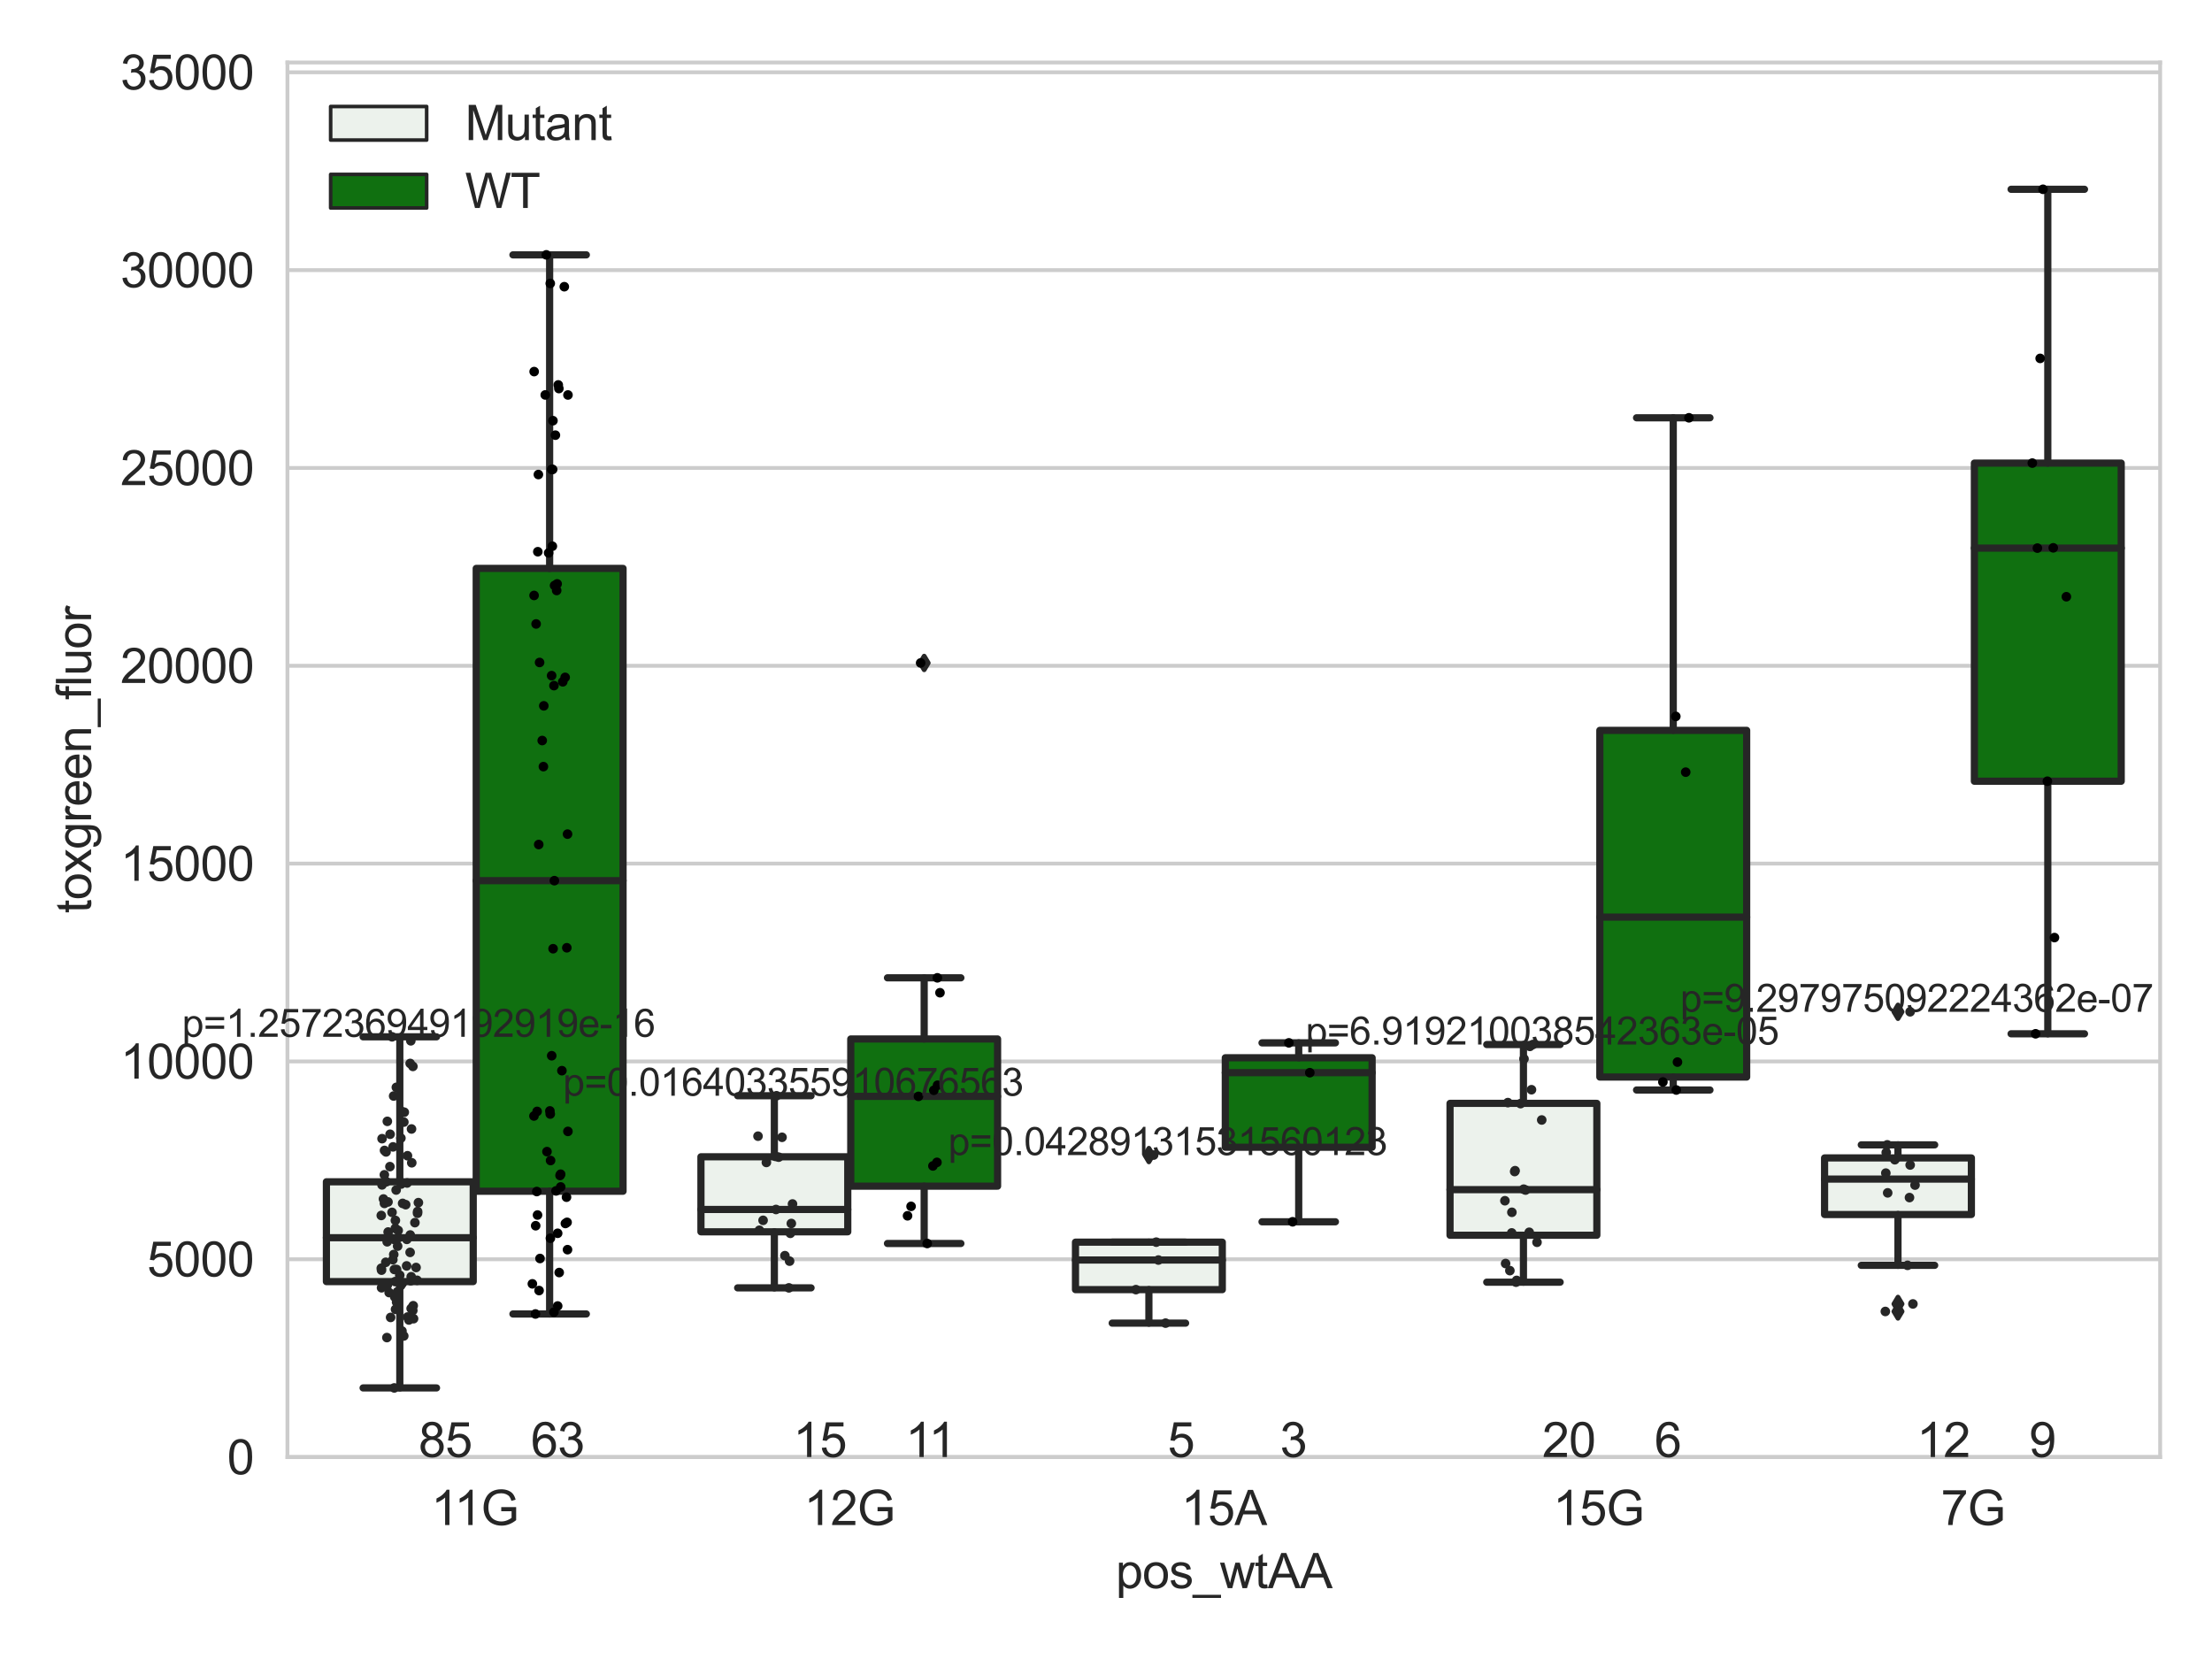 <?xml version="1.0" encoding="utf-8" standalone="no"?>
<!DOCTYPE svg PUBLIC "-//W3C//DTD SVG 1.1//EN"
  "http://www.w3.org/Graphics/SVG/1.1/DTD/svg11.dtd">
<svg xmlns:xlink="http://www.w3.org/1999/xlink" width="460.8pt" height="345.6pt" viewBox="0 0 460.8 345.6" xmlns="http://www.w3.org/2000/svg" version="1.1">
 <defs>
  <style type="text/css">*{stroke-linejoin: round; stroke-linecap: butt}</style>
 </defs>
 <g id="figure_1">
  <g id="patch_1">
   <path d="M 0 345.6 
L 460.8 345.6 
L 460.8 0 
L 0 0 
z
" style="fill: #ffffff"/>
  </g>
  <g id="axes_1">
   <g id="patch_2">
    <path d="M 59.881 303.539 
L 450 303.539 
L 450 13.023 
L 59.881 13.023 
z
" style="fill: #ffffff"/>
   </g>
   <g id="matplotlib.axis_1">
    <g id="xtick_1">
     <g id="text_1">
      <!-- 11G -->
      <g style="fill: #262626" transform="translate(89.812 317.697)scale(0.1 -0.1)">
       <defs>
        <path id="ArialMT-31" d="M 2384 0 
L 1822 0 
L 1822 3584 
Q 1619 3391 1289 3197 
Q 959 3003 697 2906 
L 697 3450 
Q 1169 3672 1522 3987 
Q 1875 4303 2022 4600 
L 2384 4600 
L 2384 0 
z
" transform="scale(0.016)"/>
        <path id="ArialMT-47" d="M 2638 1797 
L 2638 2334 
L 4578 2338 
L 4578 638 
Q 4131 281 3656 101 
Q 3181 -78 2681 -78 
Q 2006 -78 1454 211 
Q 903 500 622 1047 
Q 341 1594 341 2269 
Q 341 2938 620 3517 
Q 900 4097 1425 4378 
Q 1950 4659 2634 4659 
Q 3131 4659 3532 4498 
Q 3934 4338 4162 4050 
Q 4391 3763 4509 3300 
L 3963 3150 
Q 3859 3500 3706 3700 
Q 3553 3900 3268 4020 
Q 2984 4141 2638 4141 
Q 2222 4141 1919 4014 
Q 1616 3888 1430 3681 
Q 1244 3475 1141 3228 
Q 966 2803 966 2306 
Q 966 1694 1177 1281 
Q 1388 869 1791 669 
Q 2194 469 2647 469 
Q 3041 469 3416 620 
Q 3791 772 3984 944 
L 3984 1797 
L 2638 1797 
z
" transform="scale(0.016)"/>
       </defs>
       <use xlink:href="#ArialMT-31"/>
       <use xlink:href="#ArialMT-31" x="48.24"/>
       <use xlink:href="#ArialMT-47" x="103.855"/>
      </g>
     </g>
    </g>
    <g id="xtick_2">
     <g id="text_2">
      <!-- 12G -->
      <g style="fill: #262626" transform="translate(167.467 317.697)scale(0.1 -0.1)">
       <defs>
        <path id="ArialMT-32" d="M 3222 541 
L 3222 0 
L 194 0 
Q 188 203 259 391 
Q 375 700 629 1000 
Q 884 1300 1366 1694 
Q 2113 2306 2375 2664 
Q 2638 3022 2638 3341 
Q 2638 3675 2398 3904 
Q 2159 4134 1775 4134 
Q 1369 4134 1125 3890 
Q 881 3647 878 3216 
L 300 3275 
Q 359 3922 746 4261 
Q 1134 4600 1788 4600 
Q 2447 4600 2831 4234 
Q 3216 3869 3216 3328 
Q 3216 3053 3103 2787 
Q 2991 2522 2730 2228 
Q 2469 1934 1863 1422 
Q 1356 997 1212 845 
Q 1069 694 975 541 
L 3222 541 
z
" transform="scale(0.016)"/>
       </defs>
       <use xlink:href="#ArialMT-31"/>
       <use xlink:href="#ArialMT-32" x="55.615"/>
       <use xlink:href="#ArialMT-47" x="111.23"/>
      </g>
     </g>
    </g>
    <g id="xtick_3">
     <g id="text_3">
      <!-- 15A -->
      <g style="fill: #262626" transform="translate(246.045 317.697)scale(0.1 -0.1)">
       <defs>
        <path id="ArialMT-35" d="M 266 1200 
L 856 1250 
Q 922 819 1161 601 
Q 1400 384 1738 384 
Q 2144 384 2425 690 
Q 2706 997 2706 1503 
Q 2706 1984 2436 2262 
Q 2166 2541 1728 2541 
Q 1456 2541 1237 2417 
Q 1019 2294 894 2097 
L 366 2166 
L 809 4519 
L 3088 4519 
L 3088 3981 
L 1259 3981 
L 1013 2750 
Q 1425 3038 1878 3038 
Q 2478 3038 2890 2622 
Q 3303 2206 3303 1553 
Q 3303 931 2941 478 
Q 2500 -78 1738 -78 
Q 1113 -78 717 272 
Q 322 622 266 1200 
z
" transform="scale(0.016)"/>
        <path id="ArialMT-41" d="M -9 0 
L 1750 4581 
L 2403 4581 
L 4278 0 
L 3588 0 
L 3053 1388 
L 1138 1388 
L 634 0 
L -9 0 
z
M 1313 1881 
L 2866 1881 
L 2388 3150 
Q 2169 3728 2063 4100 
Q 1975 3659 1816 3225 
L 1313 1881 
z
" transform="scale(0.016)"/>
       </defs>
       <use xlink:href="#ArialMT-31"/>
       <use xlink:href="#ArialMT-35" x="55.615"/>
       <use xlink:href="#ArialMT-41" x="111.23"/>
      </g>
     </g>
    </g>
    <g id="xtick_4">
     <g id="text_4">
      <!-- 15G -->
      <g style="fill: #262626" transform="translate(323.514 317.697)scale(0.1 -0.1)">
       <use xlink:href="#ArialMT-31"/>
       <use xlink:href="#ArialMT-35" x="55.615"/>
       <use xlink:href="#ArialMT-47" x="111.23"/>
      </g>
     </g>
    </g>
    <g id="xtick_5">
     <g id="text_5">
      <!-- 7G -->
      <g style="fill: #262626" transform="translate(404.319 317.697)scale(0.1 -0.1)">
       <defs>
        <path id="ArialMT-37" d="M 303 3981 
L 303 4522 
L 3269 4522 
L 3269 4084 
Q 2831 3619 2401 2847 
Q 1972 2075 1738 1259 
Q 1569 684 1522 0 
L 944 0 
Q 953 541 1156 1306 
Q 1359 2072 1739 2783 
Q 2119 3494 2547 3981 
L 303 3981 
z
" transform="scale(0.016)"/>
       </defs>
       <use xlink:href="#ArialMT-37"/>
       <use xlink:href="#ArialMT-47" x="55.615"/>
      </g>
     </g>
    </g>
    <g id="text_6">
     <!-- pos_wtAA -->
     <g style="fill: #262626" transform="translate(232.429 330.842)scale(0.1 -0.1)">
      <defs>
       <path id="ArialMT-70" d="M 422 -1272 
L 422 3319 
L 934 3319 
L 934 2888 
Q 1116 3141 1344 3267 
Q 1572 3394 1897 3394 
Q 2322 3394 2647 3175 
Q 2972 2956 3137 2557 
Q 3303 2159 3303 1684 
Q 3303 1175 3120 767 
Q 2938 359 2589 142 
Q 2241 -75 1856 -75 
Q 1575 -75 1351 44 
Q 1128 163 984 344 
L 984 -1272 
L 422 -1272 
z
M 931 1641 
Q 931 1000 1190 694 
Q 1450 388 1819 388 
Q 2194 388 2461 705 
Q 2728 1022 2728 1688 
Q 2728 2322 2467 2637 
Q 2206 2953 1844 2953 
Q 1484 2953 1207 2617 
Q 931 2281 931 1641 
z
" transform="scale(0.016)"/>
       <path id="ArialMT-6f" d="M 213 1659 
Q 213 2581 725 3025 
Q 1153 3394 1769 3394 
Q 2453 3394 2887 2945 
Q 3322 2497 3322 1706 
Q 3322 1066 3130 698 
Q 2938 331 2570 128 
Q 2203 -75 1769 -75 
Q 1072 -75 642 372 
Q 213 819 213 1659 
z
M 791 1659 
Q 791 1022 1069 705 
Q 1347 388 1769 388 
Q 2188 388 2466 706 
Q 2744 1025 2744 1678 
Q 2744 2294 2464 2611 
Q 2184 2928 1769 2928 
Q 1347 2928 1069 2612 
Q 791 2297 791 1659 
z
" transform="scale(0.016)"/>
       <path id="ArialMT-73" d="M 197 991 
L 753 1078 
Q 800 744 1014 566 
Q 1228 388 1613 388 
Q 2000 388 2187 545 
Q 2375 703 2375 916 
Q 2375 1106 2209 1216 
Q 2094 1291 1634 1406 
Q 1016 1563 777 1677 
Q 538 1791 414 1992 
Q 291 2194 291 2438 
Q 291 2659 392 2848 
Q 494 3038 669 3163 
Q 800 3259 1026 3326 
Q 1253 3394 1513 3394 
Q 1903 3394 2198 3281 
Q 2494 3169 2634 2976 
Q 2775 2784 2828 2463 
L 2278 2388 
Q 2241 2644 2061 2787 
Q 1881 2931 1553 2931 
Q 1166 2931 1000 2803 
Q 834 2675 834 2503 
Q 834 2394 903 2306 
Q 972 2216 1119 2156 
Q 1203 2125 1616 2013 
Q 2213 1853 2448 1751 
Q 2684 1650 2818 1456 
Q 2953 1263 2953 975 
Q 2953 694 2789 445 
Q 2625 197 2315 61 
Q 2006 -75 1616 -75 
Q 969 -75 630 194 
Q 291 463 197 991 
z
" transform="scale(0.016)"/>
       <path id="ArialMT-5f" d="M -97 -1272 
L -97 -866 
L 3631 -866 
L 3631 -1272 
L -97 -1272 
z
" transform="scale(0.016)"/>
       <path id="ArialMT-77" d="M 1034 0 
L 19 3319 
L 600 3319 
L 1128 1403 
L 1325 691 
Q 1338 744 1497 1375 
L 2025 3319 
L 2603 3319 
L 3100 1394 
L 3266 759 
L 3456 1400 
L 4025 3319 
L 4572 3319 
L 3534 0 
L 2950 0 
L 2422 1988 
L 2294 2553 
L 1622 0 
L 1034 0 
z
" transform="scale(0.016)"/>
       <path id="ArialMT-74" d="M 1650 503 
L 1731 6 
Q 1494 -44 1306 -44 
Q 1000 -44 831 53 
Q 663 150 594 308 
Q 525 466 525 972 
L 525 2881 
L 113 2881 
L 113 3319 
L 525 3319 
L 525 4141 
L 1084 4478 
L 1084 3319 
L 1650 3319 
L 1650 2881 
L 1084 2881 
L 1084 941 
Q 1084 700 1114 631 
Q 1144 563 1211 522 
Q 1278 481 1403 481 
Q 1497 481 1650 503 
z
" transform="scale(0.016)"/>
      </defs>
      <use xlink:href="#ArialMT-70"/>
      <use xlink:href="#ArialMT-6f" x="55.615"/>
      <use xlink:href="#ArialMT-73" x="111.23"/>
      <use xlink:href="#ArialMT-5f" x="161.23"/>
      <use xlink:href="#ArialMT-77" x="216.846"/>
      <use xlink:href="#ArialMT-74" x="289.062"/>
      <use xlink:href="#ArialMT-41" x="316.846"/>
      <use xlink:href="#ArialMT-41" x="383.545"/>
     </g>
    </g>
   </g>
   <g id="matplotlib.axis_2">
    <g id="ytick_1">
     <g id="line2d_1">
      <path d="M 59.881 303.539 
L 450 303.539 
" clip-path="url(#p4e0cf94567)" style="fill: none; stroke: #cccccc; stroke-width: 0.8; stroke-linecap: round"/>
     </g>
     <g id="text_7">
      <!-- 0 -->
      <g style="fill: #262626" transform="translate(47.32 307.118)scale(0.1 -0.1)">
       <defs>
        <path id="ArialMT-30" d="M 266 2259 
Q 266 3072 433 3567 
Q 600 4063 929 4331 
Q 1259 4600 1759 4600 
Q 2128 4600 2406 4451 
Q 2684 4303 2865 4023 
Q 3047 3744 3150 3342 
Q 3253 2941 3253 2259 
Q 3253 1453 3087 958 
Q 2922 463 2592 192 
Q 2263 -78 1759 -78 
Q 1097 -78 719 397 
Q 266 969 266 2259 
z
M 844 2259 
Q 844 1131 1108 757 
Q 1372 384 1759 384 
Q 2147 384 2411 759 
Q 2675 1134 2675 2259 
Q 2675 3391 2411 3762 
Q 2147 4134 1753 4134 
Q 1366 4134 1134 3806 
Q 844 3388 844 2259 
z
" transform="scale(0.016)"/>
       </defs>
       <use xlink:href="#ArialMT-30"/>
      </g>
     </g>
    </g>
    <g id="ytick_2">
     <g id="line2d_2">
      <path d="M 59.881 262.328 
L 450 262.328 
" clip-path="url(#p4e0cf94567)" style="fill: none; stroke: #cccccc; stroke-width: 0.8; stroke-linecap: round"/>
     </g>
     <g id="text_8">
      <!-- 5000 -->
      <g style="fill: #262626" transform="translate(30.637 265.906)scale(0.1 -0.1)">
       <use xlink:href="#ArialMT-35"/>
       <use xlink:href="#ArialMT-30" x="55.615"/>
       <use xlink:href="#ArialMT-30" x="111.23"/>
       <use xlink:href="#ArialMT-30" x="166.846"/>
      </g>
     </g>
    </g>
    <g id="ytick_3">
     <g id="line2d_3">
      <path d="M 59.881 221.116 
L 450 221.116 
" clip-path="url(#p4e0cf94567)" style="fill: none; stroke: #cccccc; stroke-width: 0.8; stroke-linecap: round"/>
     </g>
     <g id="text_9">
      <!-- 10000 -->
      <g style="fill: #262626" transform="translate(25.077 224.695)scale(0.1 -0.1)">
       <use xlink:href="#ArialMT-31"/>
       <use xlink:href="#ArialMT-30" x="55.615"/>
       <use xlink:href="#ArialMT-30" x="111.23"/>
       <use xlink:href="#ArialMT-30" x="166.846"/>
       <use xlink:href="#ArialMT-30" x="222.461"/>
      </g>
     </g>
    </g>
    <g id="ytick_4">
     <g id="line2d_4">
      <path d="M 59.881 179.905 
L 450 179.905 
" clip-path="url(#p4e0cf94567)" style="fill: none; stroke: #cccccc; stroke-width: 0.8; stroke-linecap: round"/>
     </g>
     <g id="text_10">
      <!-- 15000 -->
      <g style="fill: #262626" transform="translate(25.077 183.484)scale(0.1 -0.1)">
       <use xlink:href="#ArialMT-31"/>
       <use xlink:href="#ArialMT-35" x="55.615"/>
       <use xlink:href="#ArialMT-30" x="111.23"/>
       <use xlink:href="#ArialMT-30" x="166.846"/>
       <use xlink:href="#ArialMT-30" x="222.461"/>
      </g>
     </g>
    </g>
    <g id="ytick_5">
     <g id="line2d_5">
      <path d="M 59.881 138.694 
L 450 138.694 
" clip-path="url(#p4e0cf94567)" style="fill: none; stroke: #cccccc; stroke-width: 0.8; stroke-linecap: round"/>
     </g>
     <g id="text_11">
      <!-- 20000 -->
      <g style="fill: #262626" transform="translate(25.077 142.273)scale(0.1 -0.1)">
       <use xlink:href="#ArialMT-32"/>
       <use xlink:href="#ArialMT-30" x="55.615"/>
       <use xlink:href="#ArialMT-30" x="111.23"/>
       <use xlink:href="#ArialMT-30" x="166.846"/>
       <use xlink:href="#ArialMT-30" x="222.461"/>
      </g>
     </g>
    </g>
    <g id="ytick_6">
     <g id="line2d_6">
      <path d="M 59.881 97.483 
L 450 97.483 
" clip-path="url(#p4e0cf94567)" style="fill: none; stroke: #cccccc; stroke-width: 0.8; stroke-linecap: round"/>
     </g>
     <g id="text_12">
      <!-- 25000 -->
      <g style="fill: #262626" transform="translate(25.077 101.062)scale(0.1 -0.1)">
       <use xlink:href="#ArialMT-32"/>
       <use xlink:href="#ArialMT-35" x="55.615"/>
       <use xlink:href="#ArialMT-30" x="111.23"/>
       <use xlink:href="#ArialMT-30" x="166.846"/>
       <use xlink:href="#ArialMT-30" x="222.461"/>
      </g>
     </g>
    </g>
    <g id="ytick_7">
     <g id="line2d_7">
      <path d="M 59.881 56.272 
L 450 56.272 
" clip-path="url(#p4e0cf94567)" style="fill: none; stroke: #cccccc; stroke-width: 0.8; stroke-linecap: round"/>
     </g>
     <g id="text_13">
      <!-- 30000 -->
      <g style="fill: #262626" transform="translate(25.077 59.851)scale(0.1 -0.1)">
       <defs>
        <path id="ArialMT-33" d="M 269 1209 
L 831 1284 
Q 928 806 1161 595 
Q 1394 384 1728 384 
Q 2125 384 2398 659 
Q 2672 934 2672 1341 
Q 2672 1728 2419 1979 
Q 2166 2231 1775 2231 
Q 1616 2231 1378 2169 
L 1441 2663 
Q 1497 2656 1531 2656 
Q 1891 2656 2178 2843 
Q 2466 3031 2466 3422 
Q 2466 3731 2256 3934 
Q 2047 4138 1716 4138 
Q 1388 4138 1169 3931 
Q 950 3725 888 3313 
L 325 3413 
Q 428 3978 793 4289 
Q 1159 4600 1703 4600 
Q 2078 4600 2393 4439 
Q 2709 4278 2876 4000 
Q 3044 3722 3044 3409 
Q 3044 3113 2884 2869 
Q 2725 2625 2413 2481 
Q 2819 2388 3044 2092 
Q 3269 1797 3269 1353 
Q 3269 753 2831 336 
Q 2394 -81 1725 -81 
Q 1122 -81 723 278 
Q 325 638 269 1209 
z
" transform="scale(0.016)"/>
       </defs>
       <use xlink:href="#ArialMT-33"/>
       <use xlink:href="#ArialMT-30" x="55.615"/>
       <use xlink:href="#ArialMT-30" x="111.23"/>
       <use xlink:href="#ArialMT-30" x="166.846"/>
       <use xlink:href="#ArialMT-30" x="222.461"/>
      </g>
     </g>
    </g>
    <g id="ytick_8">
     <g id="line2d_8">
      <path d="M 59.881 15.061 
L 450 15.061 
" clip-path="url(#p4e0cf94567)" style="fill: none; stroke: #cccccc; stroke-width: 0.8; stroke-linecap: round"/>
     </g>
     <g id="text_14">
      <!-- 35000 -->
      <g style="fill: #262626" transform="translate(25.077 18.639)scale(0.1 -0.1)">
       <use xlink:href="#ArialMT-33"/>
       <use xlink:href="#ArialMT-35" x="55.615"/>
       <use xlink:href="#ArialMT-30" x="111.23"/>
       <use xlink:href="#ArialMT-30" x="166.846"/>
       <use xlink:href="#ArialMT-30" x="222.461"/>
      </g>
     </g>
    </g>
    <g id="text_15">
     <!-- toxgreen_fluor -->
     <g style="fill: #262626" transform="translate(18.972 190.243)rotate(-90)scale(0.1 -0.1)">
      <defs>
       <path id="ArialMT-78" d="M 47 0 
L 1259 1725 
L 138 3319 
L 841 3319 
L 1350 2541 
Q 1494 2319 1581 2169 
Q 1719 2375 1834 2534 
L 2394 3319 
L 3066 3319 
L 1919 1756 
L 3153 0 
L 2463 0 
L 1781 1031 
L 1600 1309 
L 728 0 
L 47 0 
z
" transform="scale(0.016)"/>
       <path id="ArialMT-67" d="M 319 -275 
L 866 -356 
Q 900 -609 1056 -725 
Q 1266 -881 1628 -881 
Q 2019 -881 2231 -725 
Q 2444 -569 2519 -288 
Q 2563 -116 2559 434 
Q 2191 0 1641 0 
Q 956 0 581 494 
Q 206 988 206 1678 
Q 206 2153 378 2554 
Q 550 2956 876 3175 
Q 1203 3394 1644 3394 
Q 2231 3394 2613 2919 
L 2613 3319 
L 3131 3319 
L 3131 450 
Q 3131 -325 2973 -648 
Q 2816 -972 2473 -1159 
Q 2131 -1347 1631 -1347 
Q 1038 -1347 672 -1080 
Q 306 -813 319 -275 
z
M 784 1719 
Q 784 1066 1043 766 
Q 1303 466 1694 466 
Q 2081 466 2343 764 
Q 2606 1063 2606 1700 
Q 2606 2309 2336 2618 
Q 2066 2928 1684 2928 
Q 1309 2928 1046 2623 
Q 784 2319 784 1719 
z
" transform="scale(0.016)"/>
       <path id="ArialMT-72" d="M 416 0 
L 416 3319 
L 922 3319 
L 922 2816 
Q 1116 3169 1280 3281 
Q 1444 3394 1641 3394 
Q 1925 3394 2219 3213 
L 2025 2691 
Q 1819 2813 1613 2813 
Q 1428 2813 1281 2702 
Q 1134 2591 1072 2394 
Q 978 2094 978 1738 
L 978 0 
L 416 0 
z
" transform="scale(0.016)"/>
       <path id="ArialMT-65" d="M 2694 1069 
L 3275 997 
Q 3138 488 2766 206 
Q 2394 -75 1816 -75 
Q 1088 -75 661 373 
Q 234 822 234 1631 
Q 234 2469 665 2931 
Q 1097 3394 1784 3394 
Q 2450 3394 2872 2941 
Q 3294 2488 3294 1666 
Q 3294 1616 3291 1516 
L 816 1516 
Q 847 969 1125 678 
Q 1403 388 1819 388 
Q 2128 388 2347 550 
Q 2566 713 2694 1069 
z
M 847 1978 
L 2700 1978 
Q 2663 2397 2488 2606 
Q 2219 2931 1791 2931 
Q 1403 2931 1139 2672 
Q 875 2413 847 1978 
z
" transform="scale(0.016)"/>
       <path id="ArialMT-6e" d="M 422 0 
L 422 3319 
L 928 3319 
L 928 2847 
Q 1294 3394 1984 3394 
Q 2284 3394 2536 3286 
Q 2788 3178 2913 3003 
Q 3038 2828 3088 2588 
Q 3119 2431 3119 2041 
L 3119 0 
L 2556 0 
L 2556 2019 
Q 2556 2363 2490 2533 
Q 2425 2703 2258 2804 
Q 2091 2906 1866 2906 
Q 1506 2906 1245 2678 
Q 984 2450 984 1813 
L 984 0 
L 422 0 
z
" transform="scale(0.016)"/>
       <path id="ArialMT-66" d="M 556 0 
L 556 2881 
L 59 2881 
L 59 3319 
L 556 3319 
L 556 3672 
Q 556 4006 616 4169 
Q 697 4388 901 4523 
Q 1106 4659 1475 4659 
Q 1713 4659 2000 4603 
L 1916 4113 
Q 1741 4144 1584 4144 
Q 1328 4144 1222 4034 
Q 1116 3925 1116 3625 
L 1116 3319 
L 1763 3319 
L 1763 2881 
L 1116 2881 
L 1116 0 
L 556 0 
z
" transform="scale(0.016)"/>
       <path id="ArialMT-6c" d="M 409 0 
L 409 4581 
L 972 4581 
L 972 0 
L 409 0 
z
" transform="scale(0.016)"/>
       <path id="ArialMT-75" d="M 2597 0 
L 2597 488 
Q 2209 -75 1544 -75 
Q 1250 -75 995 37 
Q 741 150 617 320 
Q 494 491 444 738 
Q 409 903 409 1263 
L 409 3319 
L 972 3319 
L 972 1478 
Q 972 1038 1006 884 
Q 1059 663 1231 536 
Q 1403 409 1656 409 
Q 1909 409 2131 539 
Q 2353 669 2445 892 
Q 2538 1116 2538 1541 
L 2538 3319 
L 3100 3319 
L 3100 0 
L 2597 0 
z
" transform="scale(0.016)"/>
      </defs>
      <use xlink:href="#ArialMT-74"/>
      <use xlink:href="#ArialMT-6f" x="27.783"/>
      <use xlink:href="#ArialMT-78" x="83.398"/>
      <use xlink:href="#ArialMT-67" x="133.398"/>
      <use xlink:href="#ArialMT-72" x="189.014"/>
      <use xlink:href="#ArialMT-65" x="222.314"/>
      <use xlink:href="#ArialMT-65" x="277.93"/>
      <use xlink:href="#ArialMT-6e" x="333.545"/>
      <use xlink:href="#ArialMT-5f" x="389.16"/>
      <use xlink:href="#ArialMT-66" x="444.775"/>
      <use xlink:href="#ArialMT-6c" x="472.559"/>
      <use xlink:href="#ArialMT-75" x="494.775"/>
      <use xlink:href="#ArialMT-6f" x="550.391"/>
      <use xlink:href="#ArialMT-72" x="606.006"/>
     </g>
    </g>
   </g>
   <g id="patch_3">
    <path d="M 67.996 266.979 
L 98.581 266.979 
L 98.581 246.185 
L 67.996 246.185 
L 67.996 266.979 
z
" clip-path="url(#p4e0cf94567)" style="fill: #ecf2ec; stroke: #262626; stroke-width: 1.5; stroke-linejoin: miter"/>
   </g>
   <g id="patch_4">
    <path d="M 99.205 248.154 
L 129.791 248.154 
L 129.791 118.41 
L 99.205 118.41 
L 99.205 248.154 
z
" clip-path="url(#p4e0cf94567)" style="fill: #107010; stroke: #262626; stroke-width: 1.5; stroke-linejoin: miter"/>
   </g>
   <g id="patch_5">
    <path d="M 146.019 256.606 
L 176.605 256.606 
L 176.605 240.979 
L 146.019 240.979 
L 146.019 256.606 
z
" clip-path="url(#p4e0cf94567)" style="fill: #ecf2ec; stroke: #262626; stroke-width: 1.5; stroke-linejoin: miter"/>
   </g>
   <g id="patch_6">
    <path d="M 177.229 247.097 
L 207.814 247.097 
L 207.814 216.438 
L 177.229 216.438 
L 177.229 247.097 
z
" clip-path="url(#p4e0cf94567)" style="fill: #107010; stroke: #262626; stroke-width: 1.5; stroke-linejoin: miter"/>
   </g>
   <g id="patch_7">
    <path d="M 224.043 268.654 
L 254.629 268.654 
L 254.629 258.765 
L 224.043 258.765 
L 224.043 268.654 
z
" clip-path="url(#p4e0cf94567)" style="fill: #ecf2ec; stroke: #262626; stroke-width: 1.5; stroke-linejoin: miter"/>
   </g>
   <g id="patch_8">
    <path d="M 255.253 238.99 
L 285.838 238.99 
L 285.838 220.353 
L 255.253 220.353 
L 255.253 238.99 
z
" clip-path="url(#p4e0cf94567)" style="fill: #107010; stroke: #262626; stroke-width: 1.5; stroke-linejoin: miter"/>
   </g>
   <g id="patch_9">
    <path d="M 302.067 257.327 
L 332.652 257.327 
L 332.652 229.851 
L 302.067 229.851 
L 302.067 257.327 
z
" clip-path="url(#p4e0cf94567)" style="fill: #ecf2ec; stroke: #262626; stroke-width: 1.5; stroke-linejoin: miter"/>
   </g>
   <g id="patch_10">
    <path d="M 333.276 224.365 
L 363.862 224.365 
L 363.862 152.145 
L 333.276 152.145 
L 333.276 224.365 
z
" clip-path="url(#p4e0cf94567)" style="fill: #107010; stroke: #262626; stroke-width: 1.5; stroke-linejoin: miter"/>
   </g>
   <g id="patch_11">
    <path d="M 380.091 253.005 
L 410.676 253.005 
L 410.676 241.217 
L 380.091 241.217 
L 380.091 253.005 
z
" clip-path="url(#p4e0cf94567)" style="fill: #ecf2ec; stroke: #262626; stroke-width: 1.5; stroke-linejoin: miter"/>
   </g>
   <g id="patch_12">
    <path d="M 411.3 162.744 
L 441.886 162.744 
L 441.886 96.471 
L 411.3 96.471 
L 411.3 162.744 
z
" clip-path="url(#p4e0cf94567)" style="fill: #107010; stroke: #262626; stroke-width: 1.5; stroke-linejoin: miter"/>
   </g>
   <g id="patch_13">
    <path d="M 98.893 303.539 
L 98.893 303.539 
L 98.893 303.539 
L 98.893 303.539 
z
" clip-path="url(#p4e0cf94567)" style="fill: #ecf2ec; stroke: #262626; stroke-width: 0.75; stroke-linejoin: miter"/>
   </g>
   <g id="patch_14">
    <path d="M 98.893 303.539 
L 98.893 303.539 
L 98.893 303.539 
L 98.893 303.539 
z
" clip-path="url(#p4e0cf94567)" style="fill: #107010; stroke: #262626; stroke-width: 0.75; stroke-linejoin: miter"/>
   </g>
   <g id="PathCollection_1"/>
   <g id="PathCollection_2"/>
   <g id="line2d_9">
    <path d="M 83.288 266.979 
L 83.288 289.129 
" clip-path="url(#p4e0cf94567)" style="fill: none; stroke: #262626; stroke-width: 1.5; stroke-linecap: round"/>
   </g>
   <g id="line2d_10">
    <path d="M 83.288 246.185 
L 83.288 215.989 
" clip-path="url(#p4e0cf94567)" style="fill: none; stroke: #262626; stroke-width: 1.5; stroke-linecap: round"/>
   </g>
   <g id="line2d_11">
    <path d="M 75.642 289.129 
L 90.935 289.129 
" clip-path="url(#p4e0cf94567)" style="fill: none; stroke: #262626; stroke-width: 1.5; stroke-linecap: round"/>
   </g>
   <g id="line2d_12">
    <path d="M 75.642 215.989 
L 90.935 215.989 
" clip-path="url(#p4e0cf94567)" style="fill: none; stroke: #262626; stroke-width: 1.5; stroke-linecap: round"/>
   </g>
   <g id="line2d_13"/>
   <g id="line2d_14">
    <path d="M 114.498 248.154 
L 114.498 273.724 
" clip-path="url(#p4e0cf94567)" style="fill: none; stroke: #262626; stroke-width: 1.5; stroke-linecap: round"/>
   </g>
   <g id="line2d_15">
    <path d="M 114.498 118.41 
L 114.498 53.091 
" clip-path="url(#p4e0cf94567)" style="fill: none; stroke: #262626; stroke-width: 1.5; stroke-linecap: round"/>
   </g>
   <g id="line2d_16">
    <path d="M 106.852 273.724 
L 122.144 273.724 
" clip-path="url(#p4e0cf94567)" style="fill: none; stroke: #262626; stroke-width: 1.5; stroke-linecap: round"/>
   </g>
   <g id="line2d_17">
    <path d="M 106.852 53.091 
L 122.144 53.091 
" clip-path="url(#p4e0cf94567)" style="fill: none; stroke: #262626; stroke-width: 1.5; stroke-linecap: round"/>
   </g>
   <g id="line2d_18"/>
   <g id="line2d_19">
    <path d="M 161.312 256.606 
L 161.312 268.285 
" clip-path="url(#p4e0cf94567)" style="fill: none; stroke: #262626; stroke-width: 1.5; stroke-linecap: round"/>
   </g>
   <g id="line2d_20">
    <path d="M 161.312 240.979 
L 161.312 228.263 
" clip-path="url(#p4e0cf94567)" style="fill: none; stroke: #262626; stroke-width: 1.5; stroke-linecap: round"/>
   </g>
   <g id="line2d_21">
    <path d="M 153.666 268.285 
L 168.958 268.285 
" clip-path="url(#p4e0cf94567)" style="fill: none; stroke: #262626; stroke-width: 1.5; stroke-linecap: round"/>
   </g>
   <g id="line2d_22">
    <path d="M 153.666 228.263 
L 168.958 228.263 
" clip-path="url(#p4e0cf94567)" style="fill: none; stroke: #262626; stroke-width: 1.5; stroke-linecap: round"/>
   </g>
   <g id="line2d_23"/>
   <g id="line2d_24">
    <path d="M 192.522 247.097 
L 192.522 259.041 
" clip-path="url(#p4e0cf94567)" style="fill: none; stroke: #262626; stroke-width: 1.5; stroke-linecap: round"/>
   </g>
   <g id="line2d_25">
    <path d="M 192.522 216.438 
L 192.522 203.699 
" clip-path="url(#p4e0cf94567)" style="fill: none; stroke: #262626; stroke-width: 1.5; stroke-linecap: round"/>
   </g>
   <g id="line2d_26">
    <path d="M 184.875 259.041 
L 200.168 259.041 
" clip-path="url(#p4e0cf94567)" style="fill: none; stroke: #262626; stroke-width: 1.5; stroke-linecap: round"/>
   </g>
   <g id="line2d_27">
    <path d="M 184.875 203.699 
L 200.168 203.699 
" clip-path="url(#p4e0cf94567)" style="fill: none; stroke: #262626; stroke-width: 1.5; stroke-linecap: round"/>
   </g>
   <g id="line2d_28">
    <defs>
     <path id="mab38233ebd" d="M -0 1.414 
L 0.849 0 
L 0 -1.414 
L -0.849 -0 
z
" style="stroke: #262626; stroke-linejoin: miter"/>
    </defs>
    <g clip-path="url(#p4e0cf94567)">
     <use xlink:href="#mab38233ebd" x="192.522" y="138.104" style="fill: #262626; stroke: #262626; stroke-linejoin: miter"/>
    </g>
   </g>
   <g id="line2d_29">
    <path d="M 239.336 268.654 
L 239.336 275.633 
" clip-path="url(#p4e0cf94567)" style="fill: none; stroke: #262626; stroke-width: 1.5; stroke-linecap: round"/>
   </g>
   <g id="line2d_30">
    <path d="M 239.336 258.765 
L 239.336 258.765 
" clip-path="url(#p4e0cf94567)" style="fill: none; stroke: #262626; stroke-width: 1.5; stroke-linecap: round"/>
   </g>
   <g id="line2d_31">
    <path d="M 231.69 275.633 
L 246.982 275.633 
" clip-path="url(#p4e0cf94567)" style="fill: none; stroke: #262626; stroke-width: 1.5; stroke-linecap: round"/>
   </g>
   <g id="line2d_32">
    <path d="M 231.69 258.765 
L 246.982 258.765 
" clip-path="url(#p4e0cf94567)" style="fill: none; stroke: #262626; stroke-width: 1.5; stroke-linecap: round"/>
   </g>
   <g id="line2d_33">
    <g clip-path="url(#p4e0cf94567)">
     <use xlink:href="#mab38233ebd" x="239.336" y="240.621" style="fill: #262626; stroke: #262626; stroke-linejoin: miter"/>
    </g>
   </g>
   <g id="line2d_34">
    <path d="M 270.545 238.99 
L 270.545 254.521 
" clip-path="url(#p4e0cf94567)" style="fill: none; stroke: #262626; stroke-width: 1.5; stroke-linecap: round"/>
   </g>
   <g id="line2d_35">
    <path d="M 270.545 220.353 
L 270.545 217.246 
" clip-path="url(#p4e0cf94567)" style="fill: none; stroke: #262626; stroke-width: 1.5; stroke-linecap: round"/>
   </g>
   <g id="line2d_36">
    <path d="M 262.899 254.521 
L 278.192 254.521 
" clip-path="url(#p4e0cf94567)" style="fill: none; stroke: #262626; stroke-width: 1.5; stroke-linecap: round"/>
   </g>
   <g id="line2d_37">
    <path d="M 262.899 217.246 
L 278.192 217.246 
" clip-path="url(#p4e0cf94567)" style="fill: none; stroke: #262626; stroke-width: 1.5; stroke-linecap: round"/>
   </g>
   <g id="line2d_38"/>
   <g id="line2d_39">
    <path d="M 317.36 257.327 
L 317.36 267.1 
" clip-path="url(#p4e0cf94567)" style="fill: none; stroke: #262626; stroke-width: 1.5; stroke-linecap: round"/>
   </g>
   <g id="line2d_40">
    <path d="M 317.36 229.851 
L 317.36 217.596 
" clip-path="url(#p4e0cf94567)" style="fill: none; stroke: #262626; stroke-width: 1.5; stroke-linecap: round"/>
   </g>
   <g id="line2d_41">
    <path d="M 309.713 267.1 
L 325.006 267.1 
" clip-path="url(#p4e0cf94567)" style="fill: none; stroke: #262626; stroke-width: 1.5; stroke-linecap: round"/>
   </g>
   <g id="line2d_42">
    <path d="M 309.713 217.596 
L 325.006 217.596 
" clip-path="url(#p4e0cf94567)" style="fill: none; stroke: #262626; stroke-width: 1.5; stroke-linecap: round"/>
   </g>
   <g id="line2d_43"/>
   <g id="line2d_44">
    <path d="M 348.569 224.365 
L 348.569 227.069 
" clip-path="url(#p4e0cf94567)" style="fill: none; stroke: #262626; stroke-width: 1.5; stroke-linecap: round"/>
   </g>
   <g id="line2d_45">
    <path d="M 348.569 152.145 
L 348.569 87.033 
" clip-path="url(#p4e0cf94567)" style="fill: none; stroke: #262626; stroke-width: 1.5; stroke-linecap: round"/>
   </g>
   <g id="line2d_46">
    <path d="M 340.923 227.069 
L 356.215 227.069 
" clip-path="url(#p4e0cf94567)" style="fill: none; stroke: #262626; stroke-width: 1.5; stroke-linecap: round"/>
   </g>
   <g id="line2d_47">
    <path d="M 340.923 87.033 
L 356.215 87.033 
" clip-path="url(#p4e0cf94567)" style="fill: none; stroke: #262626; stroke-width: 1.5; stroke-linecap: round"/>
   </g>
   <g id="line2d_48"/>
   <g id="line2d_49">
    <path d="M 395.383 253.005 
L 395.383 263.591 
" clip-path="url(#p4e0cf94567)" style="fill: none; stroke: #262626; stroke-width: 1.5; stroke-linecap: round"/>
   </g>
   <g id="line2d_50">
    <path d="M 395.383 241.217 
L 395.383 238.494 
" clip-path="url(#p4e0cf94567)" style="fill: none; stroke: #262626; stroke-width: 1.5; stroke-linecap: round"/>
   </g>
   <g id="line2d_51">
    <path d="M 387.737 263.591 
L 403.03 263.591 
" clip-path="url(#p4e0cf94567)" style="fill: none; stroke: #262626; stroke-width: 1.5; stroke-linecap: round"/>
   </g>
   <g id="line2d_52">
    <path d="M 387.737 238.494 
L 403.03 238.494 
" clip-path="url(#p4e0cf94567)" style="fill: none; stroke: #262626; stroke-width: 1.5; stroke-linecap: round"/>
   </g>
   <g id="line2d_53">
    <g clip-path="url(#p4e0cf94567)">
     <use xlink:href="#mab38233ebd" x="395.383" y="271.632" style="fill: #262626; stroke: #262626; stroke-linejoin: miter"/>
     <use xlink:href="#mab38233ebd" x="395.383" y="273.201" style="fill: #262626; stroke: #262626; stroke-linejoin: miter"/>
     <use xlink:href="#mab38233ebd" x="395.383" y="210.775" style="fill: #262626; stroke: #262626; stroke-linejoin: miter"/>
    </g>
   </g>
   <g id="line2d_54">
    <path d="M 426.593 162.744 
L 426.593 215.357 
" clip-path="url(#p4e0cf94567)" style="fill: none; stroke: #262626; stroke-width: 1.5; stroke-linecap: round"/>
   </g>
   <g id="line2d_55">
    <path d="M 426.593 96.471 
L 426.593 39.434 
" clip-path="url(#p4e0cf94567)" style="fill: none; stroke: #262626; stroke-width: 1.5; stroke-linecap: round"/>
   </g>
   <g id="line2d_56">
    <path d="M 418.947 215.357 
L 434.239 215.357 
" clip-path="url(#p4e0cf94567)" style="fill: none; stroke: #262626; stroke-width: 1.5; stroke-linecap: round"/>
   </g>
   <g id="line2d_57">
    <path d="M 418.947 39.434 
L 434.239 39.434 
" clip-path="url(#p4e0cf94567)" style="fill: none; stroke: #262626; stroke-width: 1.5; stroke-linecap: round"/>
   </g>
   <g id="line2d_58"/>
   <g id="line2d_59">
    <path d="M 67.996 257.835 
L 98.581 257.835 
" clip-path="url(#p4e0cf94567)" style="fill: none; stroke: #262626; stroke-width: 1.5; stroke-linecap: round"/>
   </g>
   <g id="line2d_60">
    <path d="M 99.205 183.458 
L 129.791 183.458 
" clip-path="url(#p4e0cf94567)" style="fill: none; stroke: #262626; stroke-width: 1.5; stroke-linecap: round"/>
   </g>
   <g id="line2d_61">
    <path d="M 146.019 251.958 
L 176.605 251.958 
" clip-path="url(#p4e0cf94567)" style="fill: none; stroke: #262626; stroke-width: 1.5; stroke-linecap: round"/>
   </g>
   <g id="line2d_62">
    <path d="M 177.229 228.397 
L 207.814 228.397 
" clip-path="url(#p4e0cf94567)" style="fill: none; stroke: #262626; stroke-width: 1.5; stroke-linecap: round"/>
   </g>
   <g id="line2d_63">
    <path d="M 224.043 262.488 
L 254.629 262.488 
" clip-path="url(#p4e0cf94567)" style="fill: none; stroke: #262626; stroke-width: 1.5; stroke-linecap: round"/>
   </g>
   <g id="line2d_64">
    <path d="M 255.253 223.459 
L 285.838 223.459 
" clip-path="url(#p4e0cf94567)" style="fill: none; stroke: #262626; stroke-width: 1.5; stroke-linecap: round"/>
   </g>
   <g id="line2d_65">
    <path d="M 302.067 247.819 
L 332.652 247.819 
" clip-path="url(#p4e0cf94567)" style="fill: none; stroke: #262626; stroke-width: 1.5; stroke-linecap: round"/>
   </g>
   <g id="line2d_66">
    <path d="M 333.276 191.054 
L 363.862 191.054 
" clip-path="url(#p4e0cf94567)" style="fill: none; stroke: #262626; stroke-width: 1.5; stroke-linecap: round"/>
   </g>
   <g id="line2d_67">
    <path d="M 380.091 245.63 
L 410.676 245.63 
" clip-path="url(#p4e0cf94567)" style="fill: none; stroke: #262626; stroke-width: 1.5; stroke-linecap: round"/>
   </g>
   <g id="line2d_68">
    <path d="M 411.3 114.183 
L 441.886 114.183 
" clip-path="url(#p4e0cf94567)" style="fill: none; stroke: #262626; stroke-width: 1.5; stroke-linecap: round"/>
   </g>
   <g id="patch_15">
    <path d="M 59.881 303.539 
L 59.881 13.023 
" style="fill: none; stroke: #cccccc; stroke-width: 0.8; stroke-linejoin: miter; stroke-linecap: square"/>
   </g>
   <g id="patch_16">
    <path d="M 450 303.539 
L 450 13.023 
" style="fill: none; stroke: #cccccc; stroke-width: 0.8; stroke-linejoin: miter; stroke-linecap: square"/>
   </g>
   <g id="patch_17">
    <path d="M 59.881 303.539 
L 450 303.539 
" style="fill: none; stroke: #cccccc; stroke-width: 0.8; stroke-linejoin: miter; stroke-linecap: square"/>
   </g>
   <g id="patch_18">
    <path d="M 59.881 13.023 
L 450 13.023 
" style="fill: none; stroke: #cccccc; stroke-width: 0.8; stroke-linejoin: miter; stroke-linecap: square"/>
   </g>
   <g id="PathCollection_3">
    <defs>
     <path id="C0_0_0f24f4fe1b" d="M 0 1 
C 0.265 1 0.52 0.895 0.707 0.707 
C 0.895 0.52 1 0.265 1 -0 
C 1 -0.265 0.895 -0.52 0.707 -0.707 
C 0.52 -0.895 0.265 -1 0 -1 
C -0.265 -1 -0.52 -0.895 -0.707 -0.707 
C -0.895 -0.52 -1 -0.265 -1 0 
C -1 0.265 -0.895 0.52 -0.707 0.707 
C -0.52 0.895 -0.265 1 0 1 
z
"/>
    </defs>
    <g clip-path="url(#p4e0cf94567)">
     <use xlink:href="#C0_0_0f24f4fe1b" x="80.689" y="233.598" style="fill: #262626"/>
    </g>
    <g clip-path="url(#p4e0cf94567)">
     <use xlink:href="#C0_0_0f24f4fe1b" x="82.003" y="228.32" style="fill: #262626"/>
    </g>
    <g clip-path="url(#p4e0cf94567)">
     <use xlink:href="#C0_0_0f24f4fe1b" x="86.016" y="222.153" style="fill: #262626"/>
    </g>
    <g clip-path="url(#p4e0cf94567)">
     <use xlink:href="#C0_0_0f24f4fe1b" x="81.674" y="215.989" style="fill: #262626"/>
    </g>
    <g clip-path="url(#p4e0cf94567)">
     <use xlink:href="#C0_0_0f24f4fe1b" x="79.486" y="268.265" style="fill: #262626"/>
    </g>
    <g clip-path="url(#p4e0cf94567)">
     <use xlink:href="#C0_0_0f24f4fe1b" x="84.219" y="231.698" style="fill: #262626"/>
    </g>
    <g clip-path="url(#p4e0cf94567)">
     <use xlink:href="#C0_0_0f24f4fe1b" x="81.263" y="236.284" style="fill: #262626"/>
    </g>
    <g clip-path="url(#p4e0cf94567)">
     <use xlink:href="#C0_0_0f24f4fe1b" x="87.002" y="252.376" style="fill: #262626"/>
    </g>
    <g clip-path="url(#p4e0cf94567)">
     <use xlink:href="#C0_0_0f24f4fe1b" x="85.183" y="274.977" style="fill: #262626"/>
    </g>
    <g clip-path="url(#p4e0cf94567)">
     <use xlink:href="#C0_0_0f24f4fe1b" x="83.516" y="237.097" style="fill: #262626"/>
    </g>
    <g clip-path="url(#p4e0cf94567)">
     <use xlink:href="#C0_0_0f24f4fe1b" x="81.228" y="243.028" style="fill: #262626"/>
    </g>
    <g clip-path="url(#p4e0cf94567)">
     <use xlink:href="#C0_0_0f24f4fe1b" x="82.089" y="258.186" style="fill: #262626"/>
    </g>
    <g clip-path="url(#p4e0cf94567)">
     <use xlink:href="#C0_0_0f24f4fe1b" x="79.427" y="253.203" style="fill: #262626"/>
    </g>
    <g clip-path="url(#p4e0cf94567)">
     <use xlink:href="#C0_0_0f24f4fe1b" x="81.373" y="274.444" style="fill: #262626"/>
    </g>
    <g clip-path="url(#p4e0cf94567)">
     <use xlink:href="#C0_0_0f24f4fe1b" x="79.583" y="246.837" style="fill: #262626"/>
    </g>
    <g clip-path="url(#p4e0cf94567)">
     <use xlink:href="#C0_0_0f24f4fe1b" x="80.857" y="256.651" style="fill: #262626"/>
    </g>
    <g clip-path="url(#p4e0cf94567)">
     <use xlink:href="#C0_0_0f24f4fe1b" x="84.804" y="246.442" style="fill: #262626"/>
    </g>
    <g clip-path="url(#p4e0cf94567)">
     <use xlink:href="#C0_0_0f24f4fe1b" x="85.778" y="242.229" style="fill: #262626"/>
    </g>
    <g clip-path="url(#p4e0cf94567)">
     <use xlink:href="#C0_0_0f24f4fe1b" x="81.839" y="262.415" style="fill: #262626"/>
    </g>
    <g clip-path="url(#p4e0cf94567)">
     <use xlink:href="#C0_0_0f24f4fe1b" x="79.429" y="264.194" style="fill: #262626"/>
    </g>
    <g clip-path="url(#p4e0cf94567)">
     <use xlink:href="#C0_0_0f24f4fe1b" x="81.067" y="269.27" style="fill: #262626"/>
    </g>
    <g clip-path="url(#p4e0cf94567)">
     <use xlink:href="#C0_0_0f24f4fe1b" x="85.558" y="266.806" style="fill: #262626"/>
    </g>
    <g clip-path="url(#p4e0cf94567)">
     <use xlink:href="#C0_0_0f24f4fe1b" x="85.649" y="272.586" style="fill: #262626"/>
    </g>
    <g clip-path="url(#p4e0cf94567)">
     <use xlink:href="#C0_0_0f24f4fe1b" x="83.722" y="231.565" style="fill: #262626"/>
    </g>
    <g clip-path="url(#p4e0cf94567)">
     <use xlink:href="#C0_0_0f24f4fe1b" x="80.655" y="258.685" style="fill: #262626"/>
    </g>
    <g clip-path="url(#p4e0cf94567)">
     <use xlink:href="#C0_0_0f24f4fe1b" x="82.525" y="247.904" style="fill: #262626"/>
    </g>
    <g clip-path="url(#p4e0cf94567)">
     <use xlink:href="#C0_0_0f24f4fe1b" x="83.874" y="250.685" style="fill: #262626"/>
    </g>
    <g clip-path="url(#p4e0cf94567)">
     <use xlink:href="#C0_0_0f24f4fe1b" x="84.516" y="250.956" style="fill: #262626"/>
    </g>
    <g clip-path="url(#p4e0cf94567)">
     <use xlink:href="#C0_0_0f24f4fe1b" x="86.981" y="252.749" style="fill: #262626"/>
    </g>
    <g clip-path="url(#p4e0cf94567)">
     <use xlink:href="#C0_0_0f24f4fe1b" x="82.95" y="256.33" style="fill: #262626"/>
    </g>
    <g clip-path="url(#p4e0cf94567)">
     <use xlink:href="#C0_0_0f24f4fe1b" x="84.755" y="258.184" style="fill: #262626"/>
    </g>
    <g clip-path="url(#p4e0cf94567)">
     <use xlink:href="#C0_0_0f24f4fe1b" x="82.134" y="289.129" style="fill: #262626"/>
    </g>
    <g clip-path="url(#p4e0cf94567)">
     <use xlink:href="#C0_0_0f24f4fe1b" x="87.16" y="250.532" style="fill: #262626"/>
    </g>
    <g clip-path="url(#p4e0cf94567)">
     <use xlink:href="#C0_0_0f24f4fe1b" x="82.025" y="261.337" style="fill: #262626"/>
    </g>
    <g clip-path="url(#p4e0cf94567)">
     <use xlink:href="#C0_0_0f24f4fe1b" x="80.085" y="250.692" style="fill: #262626"/>
    </g>
    <g clip-path="url(#p4e0cf94567)">
     <use xlink:href="#C0_0_0f24f4fe1b" x="82.619" y="269.56" style="fill: #262626"/>
    </g>
    <g clip-path="url(#p4e0cf94567)">
     <use xlink:href="#C0_0_0f24f4fe1b" x="86.432" y="254.699" style="fill: #262626"/>
    </g>
    <g clip-path="url(#p4e0cf94567)">
     <use xlink:href="#C0_0_0f24f4fe1b" x="86.081" y="272.002" style="fill: #262626"/>
    </g>
    <g clip-path="url(#p4e0cf94567)">
     <use xlink:href="#C0_0_0f24f4fe1b" x="80.364" y="262.957" style="fill: #262626"/>
    </g>
    <g clip-path="url(#p4e0cf94567)">
     <use xlink:href="#C0_0_0f24f4fe1b" x="82.154" y="264.454" style="fill: #262626"/>
    </g>
    <g clip-path="url(#p4e0cf94567)">
     <use xlink:href="#C0_0_0f24f4fe1b" x="85.995" y="273.008" style="fill: #262626"/>
    </g>
    <g clip-path="url(#p4e0cf94567)">
     <use xlink:href="#C0_0_0f24f4fe1b" x="83.452" y="267.825" style="fill: #262626"/>
    </g>
    <g clip-path="url(#p4e0cf94567)">
     <use xlink:href="#C0_0_0f24f4fe1b" x="86.675" y="264.042" style="fill: #262626"/>
    </g>
    <g clip-path="url(#p4e0cf94567)">
     <use xlink:href="#C0_0_0f24f4fe1b" x="81.669" y="252.56" style="fill: #262626"/>
    </g>
    <g clip-path="url(#p4e0cf94567)">
     <use xlink:href="#C0_0_0f24f4fe1b" x="85.727" y="235.187" style="fill: #262626"/>
    </g>
    <g clip-path="url(#p4e0cf94567)">
     <use xlink:href="#C0_0_0f24f4fe1b" x="85.581" y="216.821" style="fill: #262626"/>
    </g>
    <g clip-path="url(#p4e0cf94567)">
     <use xlink:href="#C0_0_0f24f4fe1b" x="82.24" y="270.182" style="fill: #262626"/>
    </g>
    <g clip-path="url(#p4e0cf94567)">
     <use xlink:href="#C0_0_0f24f4fe1b" x="79.59" y="237.207" style="fill: #262626"/>
    </g>
    <g clip-path="url(#p4e0cf94567)">
     <use xlink:href="#C0_0_0f24f4fe1b" x="80.071" y="244.73" style="fill: #262626"/>
    </g>
    <g clip-path="url(#p4e0cf94567)">
     <use xlink:href="#C0_0_0f24f4fe1b" x="79.479" y="264.595" style="fill: #262626"/>
    </g>
    <g clip-path="url(#p4e0cf94567)">
     <use xlink:href="#C0_0_0f24f4fe1b" x="86.883" y="266.707" style="fill: #262626"/>
    </g>
    <g clip-path="url(#p4e0cf94567)">
     <use xlink:href="#C0_0_0f24f4fe1b" x="80.666" y="267.756" style="fill: #262626"/>
    </g>
    <g clip-path="url(#p4e0cf94567)">
     <use xlink:href="#C0_0_0f24f4fe1b" x="84.13" y="233.753" style="fill: #262626"/>
    </g>
    <g clip-path="url(#p4e0cf94567)">
     <use xlink:href="#C0_0_0f24f4fe1b" x="82.365" y="254.235" style="fill: #262626"/>
    </g>
    <g clip-path="url(#p4e0cf94567)">
     <use xlink:href="#C0_0_0f24f4fe1b" x="83.272" y="266.755" style="fill: #262626"/>
    </g>
    <g clip-path="url(#p4e0cf94567)">
     <use xlink:href="#C0_0_0f24f4fe1b" x="82.617" y="271.258" style="fill: #262626"/>
    </g>
    <g clip-path="url(#p4e0cf94567)">
     <use xlink:href="#C0_0_0f24f4fe1b" x="83.776" y="267.368" style="fill: #262626"/>
    </g>
    <g clip-path="url(#p4e0cf94567)">
     <use xlink:href="#C0_0_0f24f4fe1b" x="80.101" y="239.656" style="fill: #262626"/>
    </g>
    <g clip-path="url(#p4e0cf94567)">
     <use xlink:href="#C0_0_0f24f4fe1b" x="80.598" y="278.641" style="fill: #262626"/>
    </g>
    <g clip-path="url(#p4e0cf94567)">
     <use xlink:href="#C0_0_0f24f4fe1b" x="82.8" y="269.102" style="fill: #262626"/>
    </g>
    <g clip-path="url(#p4e0cf94567)">
     <use xlink:href="#C0_0_0f24f4fe1b" x="86.152" y="274.707" style="fill: #262626"/>
    </g>
    <g clip-path="url(#p4e0cf94567)">
     <use xlink:href="#C0_0_0f24f4fe1b" x="85.449" y="221.537" style="fill: #262626"/>
    </g>
    <g clip-path="url(#p4e0cf94567)">
     <use xlink:href="#C0_0_0f24f4fe1b" x="84.91" y="274.359" style="fill: #262626"/>
    </g>
    <g clip-path="url(#p4e0cf94567)">
     <use xlink:href="#C0_0_0f24f4fe1b" x="80.489" y="246.185" style="fill: #262626"/>
    </g>
    <g clip-path="url(#p4e0cf94567)">
     <use xlink:href="#C0_0_0f24f4fe1b" x="83.042" y="257.835" style="fill: #262626"/>
    </g>
    <g clip-path="url(#p4e0cf94567)">
     <use xlink:href="#C0_0_0f24f4fe1b" x="85.458" y="257.269" style="fill: #262626"/>
    </g>
    <g clip-path="url(#p4e0cf94567)">
     <use xlink:href="#C0_0_0f24f4fe1b" x="83.566" y="246.659" style="fill: #262626"/>
    </g>
    <g clip-path="url(#p4e0cf94567)">
     <use xlink:href="#C0_0_0f24f4fe1b" x="82.332" y="266.979" style="fill: #262626"/>
    </g>
    <g clip-path="url(#p4e0cf94567)">
     <use xlink:href="#C0_0_0f24f4fe1b" x="82.568" y="226.514" style="fill: #262626"/>
    </g>
    <g clip-path="url(#p4e0cf94567)">
     <use xlink:href="#C0_0_0f24f4fe1b" x="82.832" y="259.597" style="fill: #262626"/>
    </g>
    <g clip-path="url(#p4e0cf94567)">
     <use xlink:href="#C0_0_0f24f4fe1b" x="80.424" y="239.965" style="fill: #262626"/>
    </g>
    <g clip-path="url(#p4e0cf94567)">
     <use xlink:href="#C0_0_0f24f4fe1b" x="79.882" y="249.771" style="fill: #262626"/>
    </g>
    <g clip-path="url(#p4e0cf94567)">
     <use xlink:href="#C0_0_0f24f4fe1b" x="81.465" y="257.979" style="fill: #262626"/>
    </g>
    <g clip-path="url(#p4e0cf94567)">
     <use xlink:href="#C0_0_0f24f4fe1b" x="85.66" y="265.969" style="fill: #262626"/>
    </g>
    <g clip-path="url(#p4e0cf94567)">
     <use xlink:href="#C0_0_0f24f4fe1b" x="82.619" y="264.458" style="fill: #262626"/>
    </g>
    <g clip-path="url(#p4e0cf94567)">
     <use xlink:href="#C0_0_0f24f4fe1b" x="84.708" y="263.709" style="fill: #262626"/>
    </g>
    <g clip-path="url(#p4e0cf94567)">
     <use xlink:href="#C0_0_0f24f4fe1b" x="81.88" y="238.916" style="fill: #262626"/>
    </g>
    <g clip-path="url(#p4e0cf94567)">
     <use xlink:href="#C0_0_0f24f4fe1b" x="85.436" y="260.893" style="fill: #262626"/>
    </g>
    <g clip-path="url(#p4e0cf94567)">
     <use xlink:href="#C0_0_0f24f4fe1b" x="84.885" y="240.759" style="fill: #262626"/>
    </g>
    <g clip-path="url(#p4e0cf94567)">
     <use xlink:href="#C0_0_0f24f4fe1b" x="83.274" y="265.653" style="fill: #262626"/>
    </g>
    <g clip-path="url(#p4e0cf94567)">
     <use xlink:href="#C0_0_0f24f4fe1b" x="84.113" y="278.312" style="fill: #262626"/>
    </g>
    <g clip-path="url(#p4e0cf94567)">
     <use xlink:href="#C0_0_0f24f4fe1b" x="82.35" y="255.895" style="fill: #262626"/>
    </g>
    <g clip-path="url(#p4e0cf94567)">
     <use xlink:href="#C0_0_0f24f4fe1b" x="83.736" y="277.271" style="fill: #262626"/>
    </g>
    <g clip-path="url(#p4e0cf94567)">
     <use xlink:href="#C0_0_0f24f4fe1b" x="82.397" y="272.76" style="fill: #262626"/>
    </g>
    <g clip-path="url(#p4e0cf94567)">
     <use xlink:href="#C0_0_0f24f4fe1b" x="80.827" y="250.386" style="fill: #262626"/>
    </g>
   </g>
   <g id="PathCollection_4">
    <defs>
     <path id="C1_0_4fd5db624f" d="M 0 1 
C 0.265 1 0.52 0.895 0.707 0.707 
C 0.895 0.52 1 0.265 1 -0 
C 1 -0.265 0.895 -0.52 0.707 -0.707 
C 0.52 -0.895 0.265 -1 0 -1 
C -0.265 -1 -0.52 -0.895 -0.707 -0.707 
C -0.895 -0.52 -1 -0.265 -1 0 
C -1 0.265 -0.895 0.52 -0.707 0.707 
C -0.52 0.895 -0.265 1 0 1 
z
"/>
    </defs>
    <g clip-path="url(#p4e0cf94567)">
     <use xlink:href="#C1_0_4fd5db624f" x="117.057" y="223.043"/>
    </g>
    <g clip-path="url(#p4e0cf94567)">
     <use xlink:href="#C1_0_4fd5db624f" x="114.629" y="59.044"/>
    </g>
    <g clip-path="url(#p4e0cf94567)">
     <use xlink:href="#C1_0_4fd5db624f" x="115.528" y="121.971"/>
    </g>
    <g clip-path="url(#p4e0cf94567)">
     <use xlink:href="#C1_0_4fd5db624f" x="112.953" y="154.267"/>
    </g>
    <g clip-path="url(#p4e0cf94567)">
     <use xlink:href="#C1_0_4fd5db624f" x="113.282" y="147.04"/>
    </g>
    <g clip-path="url(#p4e0cf94567)">
     <use xlink:href="#C1_0_4fd5db624f" x="114.911" y="140.747"/>
    </g>
    <g clip-path="url(#p4e0cf94567)">
     <use xlink:href="#C1_0_4fd5db624f" x="114.93" y="219.927"/>
    </g>
    <g clip-path="url(#p4e0cf94567)">
     <use xlink:href="#C1_0_4fd5db624f" x="111.545" y="273.724"/>
    </g>
    <g clip-path="url(#p4e0cf94567)">
     <use xlink:href="#C1_0_4fd5db624f" x="115.189" y="87.637"/>
    </g>
    <g clip-path="url(#p4e0cf94567)">
     <use xlink:href="#C1_0_4fd5db624f" x="116.492" y="265.094"/>
    </g>
    <g clip-path="url(#p4e0cf94567)">
     <use xlink:href="#C1_0_4fd5db624f" x="117.782" y="254.876"/>
    </g>
    <g clip-path="url(#p4e0cf94567)">
     <use xlink:href="#C1_0_4fd5db624f" x="112.157" y="98.854"/>
    </g>
    <g clip-path="url(#p4e0cf94567)">
     <use xlink:href="#C1_0_4fd5db624f" x="115.7" y="90.654"/>
    </g>
    <g clip-path="url(#p4e0cf94567)">
     <use xlink:href="#C1_0_4fd5db624f" x="114.694" y="241.758"/>
    </g>
    <g clip-path="url(#p4e0cf94567)">
     <use xlink:href="#C1_0_4fd5db624f" x="116.794" y="244.611"/>
    </g>
    <g clip-path="url(#p4e0cf94567)">
     <use xlink:href="#C1_0_4fd5db624f" x="113.585" y="82.273"/>
    </g>
    <g clip-path="url(#p4e0cf94567)">
     <use xlink:href="#C1_0_4fd5db624f" x="115.4" y="142.83"/>
    </g>
    <g clip-path="url(#p4e0cf94567)">
     <use xlink:href="#C1_0_4fd5db624f" x="115.964" y="123.009"/>
    </g>
    <g clip-path="url(#p4e0cf94567)">
     <use xlink:href="#C1_0_4fd5db624f" x="115.828" y="248.088"/>
    </g>
    <g clip-path="url(#p4e0cf94567)">
     <use xlink:href="#C1_0_4fd5db624f" x="118.135" y="254.634"/>
    </g>
    <g clip-path="url(#p4e0cf94567)">
     <use xlink:href="#C1_0_4fd5db624f" x="114.293" y="115.185"/>
    </g>
    <g clip-path="url(#p4e0cf94567)">
     <use xlink:href="#C1_0_4fd5db624f" x="115.396" y="273.342"/>
    </g>
    <g clip-path="url(#p4e0cf94567)">
     <use xlink:href="#C1_0_4fd5db624f" x="115.486" y="183.458"/>
    </g>
    <g clip-path="url(#p4e0cf94567)">
     <use xlink:href="#C1_0_4fd5db624f" x="111.976" y="253.112"/>
    </g>
    <g clip-path="url(#p4e0cf94567)">
     <use xlink:href="#C1_0_4fd5db624f" x="118.307" y="235.691"/>
    </g>
    <g clip-path="url(#p4e0cf94567)">
     <use xlink:href="#C1_0_4fd5db624f" x="117.733" y="141.11"/>
    </g>
    <g clip-path="url(#p4e0cf94567)">
     <use xlink:href="#C1_0_4fd5db624f" x="113.2" y="159.701"/>
    </g>
    <g clip-path="url(#p4e0cf94567)">
     <use xlink:href="#C1_0_4fd5db624f" x="110.903" y="267.448"/>
    </g>
    <g clip-path="url(#p4e0cf94567)">
     <use xlink:href="#C1_0_4fd5db624f" x="116.806" y="247.263"/>
    </g>
    <g clip-path="url(#p4e0cf94567)">
     <use xlink:href="#C1_0_4fd5db624f" x="116.425" y="80.944"/>
    </g>
    <g clip-path="url(#p4e0cf94567)">
     <use xlink:href="#C1_0_4fd5db624f" x="115.129" y="97.788"/>
    </g>
    <g clip-path="url(#p4e0cf94567)">
     <use xlink:href="#C1_0_4fd5db624f" x="111.236" y="232.481"/>
    </g>
    <g clip-path="url(#p4e0cf94567)">
     <use xlink:href="#C1_0_4fd5db624f" x="118.226" y="173.761"/>
    </g>
    <g clip-path="url(#p4e0cf94567)">
     <use xlink:href="#C1_0_4fd5db624f" x="111.59" y="255.341"/>
    </g>
    <g clip-path="url(#p4e0cf94567)">
     <use xlink:href="#C1_0_4fd5db624f" x="118.013" y="249.394"/>
    </g>
    <g clip-path="url(#p4e0cf94567)">
     <use xlink:href="#C1_0_4fd5db624f" x="114.659" y="257.949"/>
    </g>
    <g clip-path="url(#p4e0cf94567)">
     <use xlink:href="#C1_0_4fd5db624f" x="116.174" y="272.063"/>
    </g>
    <g clip-path="url(#p4e0cf94567)">
     <use xlink:href="#C1_0_4fd5db624f" x="111.821" y="248.221"/>
    </g>
    <g clip-path="url(#p4e0cf94567)">
     <use xlink:href="#C1_0_4fd5db624f" x="116.669" y="244.871"/>
    </g>
    <g clip-path="url(#p4e0cf94567)">
     <use xlink:href="#C1_0_4fd5db624f" x="118.222" y="260.328"/>
    </g>
    <g clip-path="url(#p4e0cf94567)">
     <use xlink:href="#C1_0_4fd5db624f" x="118.079" y="197.439"/>
    </g>
    <g clip-path="url(#p4e0cf94567)">
     <use xlink:href="#C1_0_4fd5db624f" x="111.259" y="124.043"/>
    </g>
    <g clip-path="url(#p4e0cf94567)">
     <use xlink:href="#C1_0_4fd5db624f" x="117.234" y="142.032"/>
    </g>
    <g clip-path="url(#p4e0cf94567)">
     <use xlink:href="#C1_0_4fd5db624f" x="112.228" y="175.931"/>
    </g>
    <g clip-path="url(#p4e0cf94567)">
     <use xlink:href="#C1_0_4fd5db624f" x="114.626" y="232.073"/>
    </g>
    <g clip-path="url(#p4e0cf94567)">
     <use xlink:href="#C1_0_4fd5db624f" x="114.919" y="97.789"/>
    </g>
    <g clip-path="url(#p4e0cf94567)">
     <use xlink:href="#C1_0_4fd5db624f" x="116.297" y="80.186"/>
    </g>
    <g clip-path="url(#p4e0cf94567)">
     <use xlink:href="#C1_0_4fd5db624f" x="111.681" y="129.98"/>
    </g>
    <g clip-path="url(#p4e0cf94567)">
     <use xlink:href="#C1_0_4fd5db624f" x="113.945" y="239.904"/>
    </g>
    <g clip-path="url(#p4e0cf94567)">
     <use xlink:href="#C1_0_4fd5db624f" x="114.551" y="231.423"/>
    </g>
    <g clip-path="url(#p4e0cf94567)">
     <use xlink:href="#C1_0_4fd5db624f" x="115.22" y="197.638"/>
    </g>
    <g clip-path="url(#p4e0cf94567)">
     <use xlink:href="#C1_0_4fd5db624f" x="118.317" y="82.282"/>
    </g>
    <g clip-path="url(#p4e0cf94567)">
     <use xlink:href="#C1_0_4fd5db624f" x="117.555" y="59.725"/>
    </g>
    <g clip-path="url(#p4e0cf94567)">
     <use xlink:href="#C1_0_4fd5db624f" x="113.81" y="53.091"/>
    </g>
    <g clip-path="url(#p4e0cf94567)">
     <use xlink:href="#C1_0_4fd5db624f" x="111.274" y="77.409"/>
    </g>
    <g clip-path="url(#p4e0cf94567)">
     <use xlink:href="#C1_0_4fd5db624f" x="112.3" y="268.845"/>
    </g>
    <g clip-path="url(#p4e0cf94567)">
     <use xlink:href="#C1_0_4fd5db624f" x="112.038" y="114.933"/>
    </g>
    <g clip-path="url(#p4e0cf94567)">
     <use xlink:href="#C1_0_4fd5db624f" x="112.407" y="138.005"/>
    </g>
    <g clip-path="url(#p4e0cf94567)">
     <use xlink:href="#C1_0_4fd5db624f" x="111.893" y="231.528"/>
    </g>
    <g clip-path="url(#p4e0cf94567)">
     <use xlink:href="#C1_0_4fd5db624f" x="116.17" y="256.915"/>
    </g>
    <g clip-path="url(#p4e0cf94567)">
     <use xlink:href="#C1_0_4fd5db624f" x="112.493" y="262.168"/>
    </g>
    <g clip-path="url(#p4e0cf94567)">
     <use xlink:href="#C1_0_4fd5db624f" x="116.064" y="121.634"/>
    </g>
    <g clip-path="url(#p4e0cf94567)">
     <use xlink:href="#C1_0_4fd5db624f" x="115.067" y="113.788"/>
    </g>
   </g>
   <g id="PathCollection_5">
    <defs>
     <path id="C2_0_d8f3d3883a" d="M 0 1 
C 0.265 1 0.52 0.895 0.707 0.707 
C 0.895 0.52 1 0.265 1 -0 
C 1 -0.265 0.895 -0.52 0.707 -0.707 
C 0.52 -0.895 0.265 -1 0 -1 
C -0.265 -1 -0.52 -0.895 -0.707 -0.707 
C -0.895 -0.52 -1 -0.265 -1 0 
C -1 0.265 -0.895 0.52 -0.707 0.707 
C -0.52 0.895 -0.265 1 0 1 
z
"/>
    </defs>
    <g clip-path="url(#p4e0cf94567)">
     <use xlink:href="#C2_0_d8f3d3883a" x="164.848" y="254.874" style="fill: #262626"/>
    </g>
    <g clip-path="url(#p4e0cf94567)">
     <use xlink:href="#C2_0_d8f3d3883a" x="158.188" y="256.286" style="fill: #262626"/>
    </g>
    <g clip-path="url(#p4e0cf94567)">
     <use xlink:href="#C2_0_d8f3d3883a" x="164.487" y="262.72" style="fill: #262626"/>
    </g>
    <g clip-path="url(#p4e0cf94567)">
     <use xlink:href="#C2_0_d8f3d3883a" x="158.965" y="254.217" style="fill: #262626"/>
    </g>
    <g clip-path="url(#p4e0cf94567)">
     <use xlink:href="#C2_0_d8f3d3883a" x="163.51" y="261.578" style="fill: #262626"/>
    </g>
    <g clip-path="url(#p4e0cf94567)">
     <use xlink:href="#C2_0_d8f3d3883a" x="159.653" y="242.158" style="fill: #262626"/>
    </g>
    <g clip-path="url(#p4e0cf94567)">
     <use xlink:href="#C2_0_d8f3d3883a" x="161.761" y="228.263" style="fill: #262626"/>
    </g>
    <g clip-path="url(#p4e0cf94567)">
     <use xlink:href="#C2_0_d8f3d3883a" x="164.341" y="268.285" style="fill: #262626"/>
    </g>
    <g clip-path="url(#p4e0cf94567)">
     <use xlink:href="#C2_0_d8f3d3883a" x="157.907" y="236.686" style="fill: #262626"/>
    </g>
    <g clip-path="url(#p4e0cf94567)">
     <use xlink:href="#C2_0_d8f3d3883a" x="161.653" y="251.958" style="fill: #262626"/>
    </g>
    <g clip-path="url(#p4e0cf94567)">
     <use xlink:href="#C2_0_d8f3d3883a" x="164.643" y="256.925" style="fill: #262626"/>
    </g>
    <g clip-path="url(#p4e0cf94567)">
     <use xlink:href="#C2_0_d8f3d3883a" x="162.211" y="241.056" style="fill: #262626"/>
    </g>
    <g clip-path="url(#p4e0cf94567)">
     <use xlink:href="#C2_0_d8f3d3883a" x="162.912" y="236.921" style="fill: #262626"/>
    </g>
    <g clip-path="url(#p4e0cf94567)">
     <use xlink:href="#C2_0_d8f3d3883a" x="161.577" y="240.903" style="fill: #262626"/>
    </g>
    <g clip-path="url(#p4e0cf94567)">
     <use xlink:href="#C2_0_d8f3d3883a" x="165.094" y="250.81" style="fill: #262626"/>
    </g>
   </g>
   <g id="PathCollection_6">
    <defs>
     <path id="C3_0_2b06d7ba71" d="M 0 1 
C 0.265 1 0.52 0.895 0.707 0.707 
C 0.895 0.52 1 0.265 1 -0 
C 1 -0.265 0.895 -0.52 0.707 -0.707 
C 0.52 -0.895 0.265 -1 0 -1 
C -0.265 -1 -0.52 -0.895 -0.707 -0.707 
C -0.895 -0.52 -1 -0.265 -1 0 
C -1 0.265 -0.895 0.52 -0.707 0.707 
C -0.52 0.895 -0.265 1 0 1 
z
"/>
    </defs>
    <g clip-path="url(#p4e0cf94567)">
     <use xlink:href="#C3_0_2b06d7ba71" x="193.156" y="259.041"/>
    </g>
    <g clip-path="url(#p4e0cf94567)">
     <use xlink:href="#C3_0_2b06d7ba71" x="195.272" y="203.699"/>
    </g>
    <g clip-path="url(#p4e0cf94567)">
     <use xlink:href="#C3_0_2b06d7ba71" x="191.332" y="228.397"/>
    </g>
    <g clip-path="url(#p4e0cf94567)">
     <use xlink:href="#C3_0_2b06d7ba71" x="189.058" y="253.273"/>
    </g>
    <g clip-path="url(#p4e0cf94567)">
     <use xlink:href="#C3_0_2b06d7ba71" x="195.182" y="242.142"/>
    </g>
    <g clip-path="url(#p4e0cf94567)">
     <use xlink:href="#C3_0_2b06d7ba71" x="191.787" y="138.104"/>
    </g>
    <g clip-path="url(#p4e0cf94567)">
     <use xlink:href="#C3_0_2b06d7ba71" x="194.535" y="227.126"/>
    </g>
    <g clip-path="url(#p4e0cf94567)">
     <use xlink:href="#C3_0_2b06d7ba71" x="195.816" y="206.803"/>
    </g>
    <g clip-path="url(#p4e0cf94567)">
     <use xlink:href="#C3_0_2b06d7ba71" x="194.346" y="242.886"/>
    </g>
    <g clip-path="url(#p4e0cf94567)">
     <use xlink:href="#C3_0_2b06d7ba71" x="195.307" y="226.073"/>
    </g>
    <g clip-path="url(#p4e0cf94567)">
     <use xlink:href="#C3_0_2b06d7ba71" x="189.793" y="251.307"/>
    </g>
   </g>
   <g id="PathCollection_7">
    <defs>
     <path id="C4_0_6222460037" d="M 0 1 
C 0.265 1 0.52 0.895 0.707 0.707 
C 0.895 0.52 1 0.265 1 -0 
C 1 -0.265 0.895 -0.52 0.707 -0.707 
C 0.52 -0.895 0.265 -1 0 -1 
C -0.265 -1 -0.52 -0.895 -0.707 -0.707 
C -0.895 -0.52 -1 -0.265 -1 0 
C -1 0.265 -0.895 0.52 -0.707 0.707 
C -0.52 0.895 -0.265 1 0 1 
z
"/>
    </defs>
    <g clip-path="url(#p4e0cf94567)">
     <use xlink:href="#C4_0_6222460037" x="236.634" y="268.654" style="fill: #262626"/>
    </g>
    <g clip-path="url(#p4e0cf94567)">
     <use xlink:href="#C4_0_6222460037" x="240.865" y="258.765" style="fill: #262626"/>
    </g>
    <g clip-path="url(#p4e0cf94567)">
     <use xlink:href="#C4_0_6222460037" x="241.315" y="262.488" style="fill: #262626"/>
    </g>
    <g clip-path="url(#p4e0cf94567)">
     <use xlink:href="#C4_0_6222460037" x="242.81" y="275.633" style="fill: #262626"/>
    </g>
    <g clip-path="url(#p4e0cf94567)">
     <use xlink:href="#C4_0_6222460037" x="240.327" y="240.621" style="fill: #262626"/>
    </g>
   </g>
   <g id="PathCollection_8">
    <defs>
     <path id="C5_0_b2bbca67fd" d="M 0 1 
C 0.265 1 0.52 0.895 0.707 0.707 
C 0.895 0.52 1 0.265 1 -0 
C 1 -0.265 0.895 -0.52 0.707 -0.707 
C 0.52 -0.895 0.265 -1 0 -1 
C -0.265 -1 -0.52 -0.895 -0.707 -0.707 
C -0.895 -0.52 -1 -0.265 -1 0 
C -1 0.265 -0.895 0.52 -0.707 0.707 
C -0.52 0.895 -0.265 1 0 1 
z
"/>
    </defs>
    <g clip-path="url(#p4e0cf94567)">
     <use xlink:href="#C5_0_b2bbca67fd" x="268.493" y="217.246"/>
    </g>
    <g clip-path="url(#p4e0cf94567)">
     <use xlink:href="#C5_0_b2bbca67fd" x="272.857" y="223.459"/>
    </g>
    <g clip-path="url(#p4e0cf94567)">
     <use xlink:href="#C5_0_b2bbca67fd" x="269.276" y="254.521"/>
    </g>
   </g>
   <g id="PathCollection_9">
    <defs>
     <path id="C6_0_d03d4e9523" d="M 0 1 
C 0.265 1 0.52 0.895 0.707 0.707 
C 0.895 0.52 1 0.265 1 -0 
C 1 -0.265 0.895 -0.52 0.707 -0.707 
C 0.52 -0.895 0.265 -1 0 -1 
C -0.265 -1 -0.52 -0.895 -0.707 -0.707 
C -0.895 -0.52 -1 -0.265 -1 0 
C -1 0.265 -0.895 0.52 -0.707 0.707 
C -0.52 0.895 -0.265 1 0 1 
z
"/>
    </defs>
    <g clip-path="url(#p4e0cf94567)">
     <use xlink:href="#C6_0_d03d4e9523" x="318.565" y="256.708" style="fill: #262626"/>
    </g>
    <g clip-path="url(#p4e0cf94567)">
     <use xlink:href="#C6_0_d03d4e9523" x="319.32" y="217.596" style="fill: #262626"/>
    </g>
    <g clip-path="url(#p4e0cf94567)">
     <use xlink:href="#C6_0_d03d4e9523" x="317.805" y="247.912" style="fill: #262626"/>
    </g>
    <g clip-path="url(#p4e0cf94567)">
     <use xlink:href="#C6_0_d03d4e9523" x="317.404" y="247.727" style="fill: #262626"/>
    </g>
    <g clip-path="url(#p4e0cf94567)">
     <use xlink:href="#C6_0_d03d4e9523" x="314.917" y="256.84" style="fill: #262626"/>
    </g>
    <g clip-path="url(#p4e0cf94567)">
     <use xlink:href="#C6_0_d03d4e9523" x="321.169" y="233.313" style="fill: #262626"/>
    </g>
    <g clip-path="url(#p4e0cf94567)">
     <use xlink:href="#C6_0_d03d4e9523" x="314.953" y="252.544" style="fill: #262626"/>
    </g>
    <g clip-path="url(#p4e0cf94567)">
     <use xlink:href="#C6_0_d03d4e9523" x="319.036" y="227.009" style="fill: #262626"/>
    </g>
    <g clip-path="url(#p4e0cf94567)">
     <use xlink:href="#C6_0_d03d4e9523" x="315.619" y="243.873" style="fill: #262626"/>
    </g>
    <g clip-path="url(#p4e0cf94567)">
     <use xlink:href="#C6_0_d03d4e9523" x="320.187" y="258.79" style="fill: #262626"/>
    </g>
    <g clip-path="url(#p4e0cf94567)">
     <use xlink:href="#C6_0_d03d4e9523" x="315.532" y="244.052" style="fill: #262626"/>
    </g>
    <g clip-path="url(#p4e0cf94567)">
     <use xlink:href="#C6_0_d03d4e9523" x="317.479" y="220.581" style="fill: #262626"/>
    </g>
    <g clip-path="url(#p4e0cf94567)">
     <use xlink:href="#C6_0_d03d4e9523" x="315.816" y="267.1" style="fill: #262626"/>
    </g>
    <g clip-path="url(#p4e0cf94567)">
     <use xlink:href="#C6_0_d03d4e9523" x="313.645" y="263.217" style="fill: #262626"/>
    </g>
    <g clip-path="url(#p4e0cf94567)">
     <use xlink:href="#C6_0_d03d4e9523" x="316.759" y="229.904" style="fill: #262626"/>
    </g>
    <g clip-path="url(#p4e0cf94567)">
     <use xlink:href="#C6_0_d03d4e9523" x="314.535" y="264.694" style="fill: #262626"/>
    </g>
    <g clip-path="url(#p4e0cf94567)">
     <use xlink:href="#C6_0_d03d4e9523" x="314.117" y="229.693" style="fill: #262626"/>
    </g>
    <g clip-path="url(#p4e0cf94567)">
     <use xlink:href="#C6_0_d03d4e9523" x="315.944" y="266.732" style="fill: #262626"/>
    </g>
    <g clip-path="url(#p4e0cf94567)">
     <use xlink:href="#C6_0_d03d4e9523" x="318.698" y="217.982" style="fill: #262626"/>
    </g>
    <g clip-path="url(#p4e0cf94567)">
     <use xlink:href="#C6_0_d03d4e9523" x="313.5" y="250.137" style="fill: #262626"/>
    </g>
   </g>
   <g id="PathCollection_10">
    <defs>
     <path id="C7_0_2e71e4b9a2" d="M 0 1 
C 0.265 1 0.52 0.895 0.707 0.707 
C 0.895 0.52 1 0.265 1 -0 
C 1 -0.265 0.895 -0.52 0.707 -0.707 
C 0.52 -0.895 0.265 -1 0 -1 
C -0.265 -1 -0.52 -0.895 -0.707 -0.707 
C -0.895 -0.52 -1 -0.265 -1 0 
C -1 0.265 -0.895 0.52 -0.707 0.707 
C -0.52 0.895 -0.265 1 0 1 
z
"/>
    </defs>
    <g clip-path="url(#p4e0cf94567)">
     <use xlink:href="#C7_0_2e71e4b9a2" x="349.102" y="149.242"/>
    </g>
    <g clip-path="url(#p4e0cf94567)">
     <use xlink:href="#C7_0_2e71e4b9a2" x="349.447" y="221.254"/>
    </g>
    <g clip-path="url(#p4e0cf94567)">
     <use xlink:href="#C7_0_2e71e4b9a2" x="346.41" y="225.401"/>
    </g>
    <g clip-path="url(#p4e0cf94567)">
     <use xlink:href="#C7_0_2e71e4b9a2" x="351.165" y="160.854"/>
    </g>
    <g clip-path="url(#p4e0cf94567)">
     <use xlink:href="#C7_0_2e71e4b9a2" x="349.199" y="227.069"/>
    </g>
    <g clip-path="url(#p4e0cf94567)">
     <use xlink:href="#C7_0_2e71e4b9a2" x="351.837" y="87.033"/>
    </g>
   </g>
   <g id="PathCollection_11">
    <defs>
     <path id="C8_0_dba49c5579" d="M 0 1 
C 0.265 1 0.52 0.895 0.707 0.707 
C 0.895 0.52 1 0.265 1 -0 
C 1 -0.265 0.895 -0.52 0.707 -0.707 
C 0.52 -0.895 0.265 -1 0 -1 
C -0.265 -1 -0.52 -0.895 -0.707 -0.707 
C -0.895 -0.52 -1 -0.265 -1 0 
C -1 0.265 -0.895 0.52 -0.707 0.707 
C -0.52 0.895 -0.265 1 0 1 
z
"/>
    </defs>
    <g clip-path="url(#p4e0cf94567)">
     <use xlink:href="#C8_0_dba49c5579" x="393.153" y="238.494" style="fill: #262626"/>
    </g>
    <g clip-path="url(#p4e0cf94567)">
     <use xlink:href="#C8_0_dba49c5579" x="392.852" y="244.381" style="fill: #262626"/>
    </g>
    <g clip-path="url(#p4e0cf94567)">
     <use xlink:href="#C8_0_dba49c5579" x="393.238" y="248.495" style="fill: #262626"/>
    </g>
    <g clip-path="url(#p4e0cf94567)">
     <use xlink:href="#C8_0_dba49c5579" x="397.378" y="263.591" style="fill: #262626"/>
    </g>
    <g clip-path="url(#p4e0cf94567)">
     <use xlink:href="#C8_0_dba49c5579" x="394.729" y="241.594" style="fill: #262626"/>
    </g>
    <g clip-path="url(#p4e0cf94567)">
     <use xlink:href="#C8_0_dba49c5579" x="397.922" y="242.69" style="fill: #262626"/>
    </g>
    <g clip-path="url(#p4e0cf94567)">
     <use xlink:href="#C8_0_dba49c5579" x="397.78" y="249.476" style="fill: #262626"/>
    </g>
    <g clip-path="url(#p4e0cf94567)">
     <use xlink:href="#C8_0_dba49c5579" x="398.495" y="271.632" style="fill: #262626"/>
    </g>
    <g clip-path="url(#p4e0cf94567)">
     <use xlink:href="#C8_0_dba49c5579" x="398.937" y="246.878" style="fill: #262626"/>
    </g>
    <g clip-path="url(#p4e0cf94567)">
     <use xlink:href="#C8_0_dba49c5579" x="397.916" y="210.775" style="fill: #262626"/>
    </g>
    <g clip-path="url(#p4e0cf94567)">
     <use xlink:href="#C8_0_dba49c5579" x="392.751" y="273.201" style="fill: #262626"/>
    </g>
    <g clip-path="url(#p4e0cf94567)">
     <use xlink:href="#C8_0_dba49c5579" x="392.936" y="240.087" style="fill: #262626"/>
    </g>
   </g>
   <g id="PathCollection_12">
    <defs>
     <path id="C9_0_f7522aabf5" d="M 0 1 
C 0.265 1 0.52 0.895 0.707 0.707 
C 0.895 0.52 1 0.265 1 -0 
C 1 -0.265 0.895 -0.52 0.707 -0.707 
C 0.52 -0.895 0.265 -1 0 -1 
C -0.265 -1 -0.52 -0.895 -0.707 -0.707 
C -0.895 -0.52 -1 -0.265 -1 0 
C -1 0.265 -0.895 0.52 -0.707 0.707 
C -0.52 0.895 -0.265 1 0 1 
z
"/>
    </defs>
    <g clip-path="url(#p4e0cf94567)">
     <use xlink:href="#C9_0_f7522aabf5" x="425.004" y="74.66"/>
    </g>
    <g clip-path="url(#p4e0cf94567)">
     <use xlink:href="#C9_0_f7522aabf5" x="424.053" y="215.357"/>
    </g>
    <g clip-path="url(#p4e0cf94567)">
     <use xlink:href="#C9_0_f7522aabf5" x="426.505" y="162.744"/>
    </g>
    <g clip-path="url(#p4e0cf94567)">
     <use xlink:href="#C9_0_f7522aabf5" x="427.73" y="114.123"/>
    </g>
    <g clip-path="url(#p4e0cf94567)">
     <use xlink:href="#C9_0_f7522aabf5" x="427.981" y="195.313"/>
    </g>
    <g clip-path="url(#p4e0cf94567)">
     <use xlink:href="#C9_0_f7522aabf5" x="430.462" y="124.31"/>
    </g>
    <g clip-path="url(#p4e0cf94567)">
     <use xlink:href="#C9_0_f7522aabf5" x="423.366" y="96.471"/>
    </g>
    <g clip-path="url(#p4e0cf94567)">
     <use xlink:href="#C9_0_f7522aabf5" x="425.594" y="39.434"/>
    </g>
    <g clip-path="url(#p4e0cf94567)">
     <use xlink:href="#C9_0_f7522aabf5" x="424.426" y="114.183"/>
    </g>
   </g>
   <g id="text_16">
    <!-- 85 -->
    <g style="fill: #262626" transform="translate(87.19 303.525)scale(0.1 -0.1)">
     <defs>
      <path id="ArialMT-38" d="M 1131 2484 
Q 781 2613 612 2850 
Q 444 3088 444 3419 
Q 444 3919 803 4259 
Q 1163 4600 1759 4600 
Q 2359 4600 2725 4251 
Q 3091 3903 3091 3403 
Q 3091 3084 2923 2848 
Q 2756 2613 2416 2484 
Q 2838 2347 3058 2040 
Q 3278 1734 3278 1309 
Q 3278 722 2862 322 
Q 2447 -78 1769 -78 
Q 1091 -78 675 323 
Q 259 725 259 1325 
Q 259 1772 486 2073 
Q 713 2375 1131 2484 
z
M 1019 3438 
Q 1019 3113 1228 2906 
Q 1438 2700 1772 2700 
Q 2097 2700 2305 2904 
Q 2513 3109 2513 3406 
Q 2513 3716 2298 3927 
Q 2084 4138 1766 4138 
Q 1444 4138 1231 3931 
Q 1019 3725 1019 3438 
z
M 838 1322 
Q 838 1081 952 856 
Q 1066 631 1291 507 
Q 1516 384 1775 384 
Q 2178 384 2440 643 
Q 2703 903 2703 1303 
Q 2703 1709 2433 1975 
Q 2163 2241 1756 2241 
Q 1359 2241 1098 1978 
Q 838 1716 838 1322 
z
" transform="scale(0.016)"/>
     </defs>
     <use xlink:href="#ArialMT-38"/>
     <use xlink:href="#ArialMT-35" x="55.615"/>
    </g>
   </g>
   <g id="text_17">
    <!-- p=1.257236949192919e-16 -->
    <g style="fill: #262626" transform="translate(37.923 215.988)scale(0.08 -0.08)">
     <defs>
      <path id="ArialMT-3d" d="M 3381 2694 
L 356 2694 
L 356 3219 
L 3381 3219 
L 3381 2694 
z
M 3381 1303 
L 356 1303 
L 356 1828 
L 3381 1828 
L 3381 1303 
z
" transform="scale(0.016)"/>
      <path id="ArialMT-2e" d="M 581 0 
L 581 641 
L 1222 641 
L 1222 0 
L 581 0 
z
" transform="scale(0.016)"/>
      <path id="ArialMT-36" d="M 3184 3459 
L 2625 3416 
Q 2550 3747 2413 3897 
Q 2184 4138 1850 4138 
Q 1581 4138 1378 3988 
Q 1113 3794 959 3422 
Q 806 3050 800 2363 
Q 1003 2672 1297 2822 
Q 1591 2972 1913 2972 
Q 2475 2972 2870 2558 
Q 3266 2144 3266 1488 
Q 3266 1056 3080 686 
Q 2894 316 2569 119 
Q 2244 -78 1831 -78 
Q 1128 -78 684 439 
Q 241 956 241 2144 
Q 241 3472 731 4075 
Q 1159 4600 1884 4600 
Q 2425 4600 2770 4297 
Q 3116 3994 3184 3459 
z
M 888 1484 
Q 888 1194 1011 928 
Q 1134 663 1356 523 
Q 1578 384 1822 384 
Q 2178 384 2434 671 
Q 2691 959 2691 1453 
Q 2691 1928 2437 2201 
Q 2184 2475 1800 2475 
Q 1419 2475 1153 2201 
Q 888 1928 888 1484 
z
" transform="scale(0.016)"/>
      <path id="ArialMT-39" d="M 350 1059 
L 891 1109 
Q 959 728 1153 556 
Q 1347 384 1650 384 
Q 1909 384 2104 503 
Q 2300 622 2425 820 
Q 2550 1019 2634 1356 
Q 2719 1694 2719 2044 
Q 2719 2081 2716 2156 
Q 2547 1888 2255 1720 
Q 1963 1553 1622 1553 
Q 1053 1553 659 1965 
Q 266 2378 266 3053 
Q 266 3750 677 4175 
Q 1088 4600 1706 4600 
Q 2153 4600 2523 4359 
Q 2894 4119 3086 3673 
Q 3278 3228 3278 2384 
Q 3278 1506 3087 986 
Q 2897 466 2520 194 
Q 2144 -78 1638 -78 
Q 1100 -78 759 220 
Q 419 519 350 1059 
z
M 2653 3081 
Q 2653 3566 2395 3850 
Q 2138 4134 1775 4134 
Q 1400 4134 1122 3828 
Q 844 3522 844 3034 
Q 844 2597 1108 2323 
Q 1372 2050 1759 2050 
Q 2150 2050 2401 2323 
Q 2653 2597 2653 3081 
z
" transform="scale(0.016)"/>
      <path id="ArialMT-34" d="M 2069 0 
L 2069 1097 
L 81 1097 
L 81 1613 
L 2172 4581 
L 2631 4581 
L 2631 1613 
L 3250 1613 
L 3250 1097 
L 2631 1097 
L 2631 0 
L 2069 0 
z
M 2069 1613 
L 2069 3678 
L 634 1613 
L 2069 1613 
z
" transform="scale(0.016)"/>
      <path id="ArialMT-2d" d="M 203 1375 
L 203 1941 
L 1931 1941 
L 1931 1375 
L 203 1375 
z
" transform="scale(0.016)"/>
     </defs>
     <use xlink:href="#ArialMT-70"/>
     <use xlink:href="#ArialMT-3d" x="55.615"/>
     <use xlink:href="#ArialMT-31" x="114.014"/>
     <use xlink:href="#ArialMT-2e" x="169.629"/>
     <use xlink:href="#ArialMT-32" x="197.412"/>
     <use xlink:href="#ArialMT-35" x="253.027"/>
     <use xlink:href="#ArialMT-37" x="308.643"/>
     <use xlink:href="#ArialMT-32" x="364.258"/>
     <use xlink:href="#ArialMT-33" x="419.873"/>
     <use xlink:href="#ArialMT-36" x="475.488"/>
     <use xlink:href="#ArialMT-39" x="531.104"/>
     <use xlink:href="#ArialMT-34" x="586.719"/>
     <use xlink:href="#ArialMT-39" x="642.334"/>
     <use xlink:href="#ArialMT-31" x="697.949"/>
     <use xlink:href="#ArialMT-39" x="753.564"/>
     <use xlink:href="#ArialMT-32" x="809.18"/>
     <use xlink:href="#ArialMT-39" x="864.795"/>
     <use xlink:href="#ArialMT-31" x="920.41"/>
     <use xlink:href="#ArialMT-39" x="976.025"/>
     <use xlink:href="#ArialMT-65" x="1031.641"/>
     <use xlink:href="#ArialMT-2d" x="1087.256"/>
     <use xlink:href="#ArialMT-31" x="1120.557"/>
     <use xlink:href="#ArialMT-36" x="1176.172"/>
    </g>
   </g>
   <g id="text_18">
    <!-- 63 -->
    <g style="fill: #262626" transform="translate(110.597 303.525)scale(0.1 -0.1)">
     <use xlink:href="#ArialMT-36"/>
     <use xlink:href="#ArialMT-33" x="55.615"/>
    </g>
   </g>
   <g id="text_19">
    <!-- 15 -->
    <g style="fill: #262626" transform="translate(165.213 303.525)scale(0.1 -0.1)">
     <use xlink:href="#ArialMT-31"/>
     <use xlink:href="#ArialMT-35" x="55.615"/>
    </g>
   </g>
   <g id="text_20">
    <!-- p=0.016403355910676563 -->
    <g style="fill: #262626" transform="translate(117.278 228.263)scale(0.08 -0.08)">
     <use xlink:href="#ArialMT-70"/>
     <use xlink:href="#ArialMT-3d" x="55.615"/>
     <use xlink:href="#ArialMT-30" x="114.014"/>
     <use xlink:href="#ArialMT-2e" x="169.629"/>
     <use xlink:href="#ArialMT-30" x="197.412"/>
     <use xlink:href="#ArialMT-31" x="253.027"/>
     <use xlink:href="#ArialMT-36" x="308.643"/>
     <use xlink:href="#ArialMT-34" x="364.258"/>
     <use xlink:href="#ArialMT-30" x="419.873"/>
     <use xlink:href="#ArialMT-33" x="475.488"/>
     <use xlink:href="#ArialMT-33" x="531.104"/>
     <use xlink:href="#ArialMT-35" x="586.719"/>
     <use xlink:href="#ArialMT-35" x="642.334"/>
     <use xlink:href="#ArialMT-39" x="697.949"/>
     <use xlink:href="#ArialMT-31" x="753.564"/>
     <use xlink:href="#ArialMT-30" x="809.18"/>
     <use xlink:href="#ArialMT-36" x="864.795"/>
     <use xlink:href="#ArialMT-37" x="920.41"/>
     <use xlink:href="#ArialMT-36" x="976.025"/>
     <use xlink:href="#ArialMT-35" x="1031.641"/>
     <use xlink:href="#ArialMT-36" x="1087.256"/>
     <use xlink:href="#ArialMT-33" x="1142.871"/>
    </g>
   </g>
   <g id="text_21">
    <!-- 11 -->
    <g style="fill: #262626" transform="translate(188.62 303.525)scale(0.1 -0.1)">
     <use xlink:href="#ArialMT-31"/>
     <use xlink:href="#ArialMT-31" x="48.24"/>
    </g>
   </g>
   <g id="text_22">
    <!-- 5 -->
    <g style="fill: #262626" transform="translate(243.237 303.525)scale(0.1 -0.1)">
     <use xlink:href="#ArialMT-35"/>
    </g>
   </g>
   <g id="text_23">
    <!-- p=0.04289131531560123 -->
    <g style="fill: #262626" transform="translate(197.526 240.621)scale(0.08 -0.08)">
     <use xlink:href="#ArialMT-70"/>
     <use xlink:href="#ArialMT-3d" x="55.615"/>
     <use xlink:href="#ArialMT-30" x="114.014"/>
     <use xlink:href="#ArialMT-2e" x="169.629"/>
     <use xlink:href="#ArialMT-30" x="197.412"/>
     <use xlink:href="#ArialMT-34" x="253.027"/>
     <use xlink:href="#ArialMT-32" x="308.643"/>
     <use xlink:href="#ArialMT-38" x="364.258"/>
     <use xlink:href="#ArialMT-39" x="419.873"/>
     <use xlink:href="#ArialMT-31" x="475.488"/>
     <use xlink:href="#ArialMT-33" x="531.104"/>
     <use xlink:href="#ArialMT-31" x="586.719"/>
     <use xlink:href="#ArialMT-35" x="642.334"/>
     <use xlink:href="#ArialMT-33" x="697.949"/>
     <use xlink:href="#ArialMT-31" x="753.564"/>
     <use xlink:href="#ArialMT-35" x="809.18"/>
     <use xlink:href="#ArialMT-36" x="864.795"/>
     <use xlink:href="#ArialMT-30" x="920.41"/>
     <use xlink:href="#ArialMT-31" x="976.025"/>
     <use xlink:href="#ArialMT-32" x="1031.641"/>
     <use xlink:href="#ArialMT-33" x="1087.256"/>
    </g>
   </g>
   <g id="text_24">
    <!-- 3 -->
    <g style="fill: #262626" transform="translate(266.644 303.525)scale(0.1 -0.1)">
     <use xlink:href="#ArialMT-33"/>
    </g>
   </g>
   <g id="text_25">
    <!-- 20 -->
    <g style="fill: #262626" transform="translate(321.261 303.525)scale(0.1 -0.1)">
     <use xlink:href="#ArialMT-32"/>
     <use xlink:href="#ArialMT-30" x="55.615"/>
    </g>
   </g>
   <g id="text_26">
    <!-- p=6.919210038542363e-05 -->
    <g style="fill: #262626" transform="translate(271.994 217.596)scale(0.08 -0.08)">
     <use xlink:href="#ArialMT-70"/>
     <use xlink:href="#ArialMT-3d" x="55.615"/>
     <use xlink:href="#ArialMT-36" x="114.014"/>
     <use xlink:href="#ArialMT-2e" x="169.629"/>
     <use xlink:href="#ArialMT-39" x="197.412"/>
     <use xlink:href="#ArialMT-31" x="253.027"/>
     <use xlink:href="#ArialMT-39" x="308.643"/>
     <use xlink:href="#ArialMT-32" x="364.258"/>
     <use xlink:href="#ArialMT-31" x="419.873"/>
     <use xlink:href="#ArialMT-30" x="475.488"/>
     <use xlink:href="#ArialMT-30" x="531.104"/>
     <use xlink:href="#ArialMT-33" x="586.719"/>
     <use xlink:href="#ArialMT-38" x="642.334"/>
     <use xlink:href="#ArialMT-35" x="697.949"/>
     <use xlink:href="#ArialMT-34" x="753.564"/>
     <use xlink:href="#ArialMT-32" x="809.18"/>
     <use xlink:href="#ArialMT-33" x="864.795"/>
     <use xlink:href="#ArialMT-36" x="920.41"/>
     <use xlink:href="#ArialMT-33" x="976.025"/>
     <use xlink:href="#ArialMT-65" x="1031.641"/>
     <use xlink:href="#ArialMT-2d" x="1087.256"/>
     <use xlink:href="#ArialMT-30" x="1120.557"/>
     <use xlink:href="#ArialMT-35" x="1176.172"/>
    </g>
   </g>
   <g id="text_27">
    <!-- 6 -->
    <g style="fill: #262626" transform="translate(344.668 303.525)scale(0.1 -0.1)">
     <use xlink:href="#ArialMT-36"/>
    </g>
   </g>
   <g id="text_28">
    <!-- 12 -->
    <g style="fill: #262626" transform="translate(399.285 303.525)scale(0.1 -0.1)">
     <use xlink:href="#ArialMT-31"/>
     <use xlink:href="#ArialMT-32" x="55.615"/>
    </g>
   </g>
   <g id="text_29">
    <!-- p=9.297975092224362e-07 -->
    <g style="fill: #262626" transform="translate(350.018 210.775)scale(0.08 -0.08)">
     <use xlink:href="#ArialMT-70"/>
     <use xlink:href="#ArialMT-3d" x="55.615"/>
     <use xlink:href="#ArialMT-39" x="114.014"/>
     <use xlink:href="#ArialMT-2e" x="169.629"/>
     <use xlink:href="#ArialMT-32" x="197.412"/>
     <use xlink:href="#ArialMT-39" x="253.027"/>
     <use xlink:href="#ArialMT-37" x="308.643"/>
     <use xlink:href="#ArialMT-39" x="364.258"/>
     <use xlink:href="#ArialMT-37" x="419.873"/>
     <use xlink:href="#ArialMT-35" x="475.488"/>
     <use xlink:href="#ArialMT-30" x="531.104"/>
     <use xlink:href="#ArialMT-39" x="586.719"/>
     <use xlink:href="#ArialMT-32" x="642.334"/>
     <use xlink:href="#ArialMT-32" x="697.949"/>
     <use xlink:href="#ArialMT-32" x="753.564"/>
     <use xlink:href="#ArialMT-34" x="809.18"/>
     <use xlink:href="#ArialMT-33" x="864.795"/>
     <use xlink:href="#ArialMT-36" x="920.41"/>
     <use xlink:href="#ArialMT-32" x="976.025"/>
     <use xlink:href="#ArialMT-65" x="1031.641"/>
     <use xlink:href="#ArialMT-2d" x="1087.256"/>
     <use xlink:href="#ArialMT-30" x="1120.557"/>
     <use xlink:href="#ArialMT-37" x="1176.172"/>
    </g>
   </g>
   <g id="text_30">
    <!-- 9 -->
    <g style="fill: #262626" transform="translate(422.692 303.525)scale(0.1 -0.1)">
     <use xlink:href="#ArialMT-39"/>
    </g>
   </g>
   <g id="legend_1">
    <g id="patch_19">
     <path d="M 68.881 29.181 
L 88.881 29.181 
L 88.881 22.181 
L 68.881 22.181 
z
" style="fill: #ecf2ec; stroke: #262626; stroke-width: 0.75; stroke-linejoin: miter"/>
    </g>
    <g id="text_31">
     <!-- Mutant -->
     <g style="fill: #262626" transform="translate(96.881 29.181)scale(0.1 -0.1)">
      <defs>
       <path id="ArialMT-4d" d="M 475 0 
L 475 4581 
L 1388 4581 
L 2472 1338 
Q 2622 884 2691 659 
Q 2769 909 2934 1394 
L 4031 4581 
L 4847 4581 
L 4847 0 
L 4263 0 
L 4263 3834 
L 2931 0 
L 2384 0 
L 1059 3900 
L 1059 0 
L 475 0 
z
" transform="scale(0.016)"/>
       <path id="ArialMT-61" d="M 2588 409 
Q 2275 144 1986 34 
Q 1697 -75 1366 -75 
Q 819 -75 525 192 
Q 231 459 231 875 
Q 231 1119 342 1320 
Q 453 1522 633 1644 
Q 813 1766 1038 1828 
Q 1203 1872 1538 1913 
Q 2219 1994 2541 2106 
Q 2544 2222 2544 2253 
Q 2544 2597 2384 2738 
Q 2169 2928 1744 2928 
Q 1347 2928 1158 2789 
Q 969 2650 878 2297 
L 328 2372 
Q 403 2725 575 2942 
Q 747 3159 1072 3276 
Q 1397 3394 1825 3394 
Q 2250 3394 2515 3294 
Q 2781 3194 2906 3042 
Q 3031 2891 3081 2659 
Q 3109 2516 3109 2141 
L 3109 1391 
Q 3109 606 3145 398 
Q 3181 191 3288 0 
L 2700 0 
Q 2613 175 2588 409 
z
M 2541 1666 
Q 2234 1541 1622 1453 
Q 1275 1403 1131 1340 
Q 988 1278 909 1158 
Q 831 1038 831 891 
Q 831 666 1001 516 
Q 1172 366 1500 366 
Q 1825 366 2078 508 
Q 2331 650 2450 897 
Q 2541 1088 2541 1459 
L 2541 1666 
z
" transform="scale(0.016)"/>
      </defs>
      <use xlink:href="#ArialMT-4d"/>
      <use xlink:href="#ArialMT-75" x="83.301"/>
      <use xlink:href="#ArialMT-74" x="138.916"/>
      <use xlink:href="#ArialMT-61" x="166.699"/>
      <use xlink:href="#ArialMT-6e" x="222.314"/>
      <use xlink:href="#ArialMT-74" x="277.93"/>
     </g>
    </g>
    <g id="patch_20">
     <path d="M 68.881 43.326 
L 88.881 43.326 
L 88.881 36.326 
L 68.881 36.326 
z
" style="fill: #107010; stroke: #262626; stroke-width: 0.75; stroke-linejoin: miter"/>
    </g>
    <g id="text_32">
     <!-- WT -->
     <g style="fill: #262626" transform="translate(96.881 43.326)scale(0.1 -0.1)">
      <defs>
       <path id="ArialMT-57" d="M 1294 0 
L 78 4581 
L 700 4581 
L 1397 1578 
Q 1509 1106 1591 641 
Q 1766 1375 1797 1488 
L 2669 4581 
L 3400 4581 
L 4056 2263 
Q 4303 1400 4413 641 
Q 4500 1075 4641 1638 
L 5359 4581 
L 5969 4581 
L 4713 0 
L 4128 0 
L 3163 3491 
Q 3041 3928 3019 4028 
Q 2947 3713 2884 3491 
L 1913 0 
L 1294 0 
z
" transform="scale(0.016)"/>
       <path id="ArialMT-54" d="M 1659 0 
L 1659 4041 
L 150 4041 
L 150 4581 
L 3781 4581 
L 3781 4041 
L 2266 4041 
L 2266 0 
L 1659 0 
z
" transform="scale(0.016)"/>
      </defs>
      <use xlink:href="#ArialMT-57"/>
      <use xlink:href="#ArialMT-54" x="94.385"/>
     </g>
    </g>
   </g>
  </g>
 </g>
 <defs>
  <clipPath id="p4e0cf94567">
   <rect x="59.881" y="13.023" width="390.119" height="290.516"/>
  </clipPath>
 </defs>
</svg>
